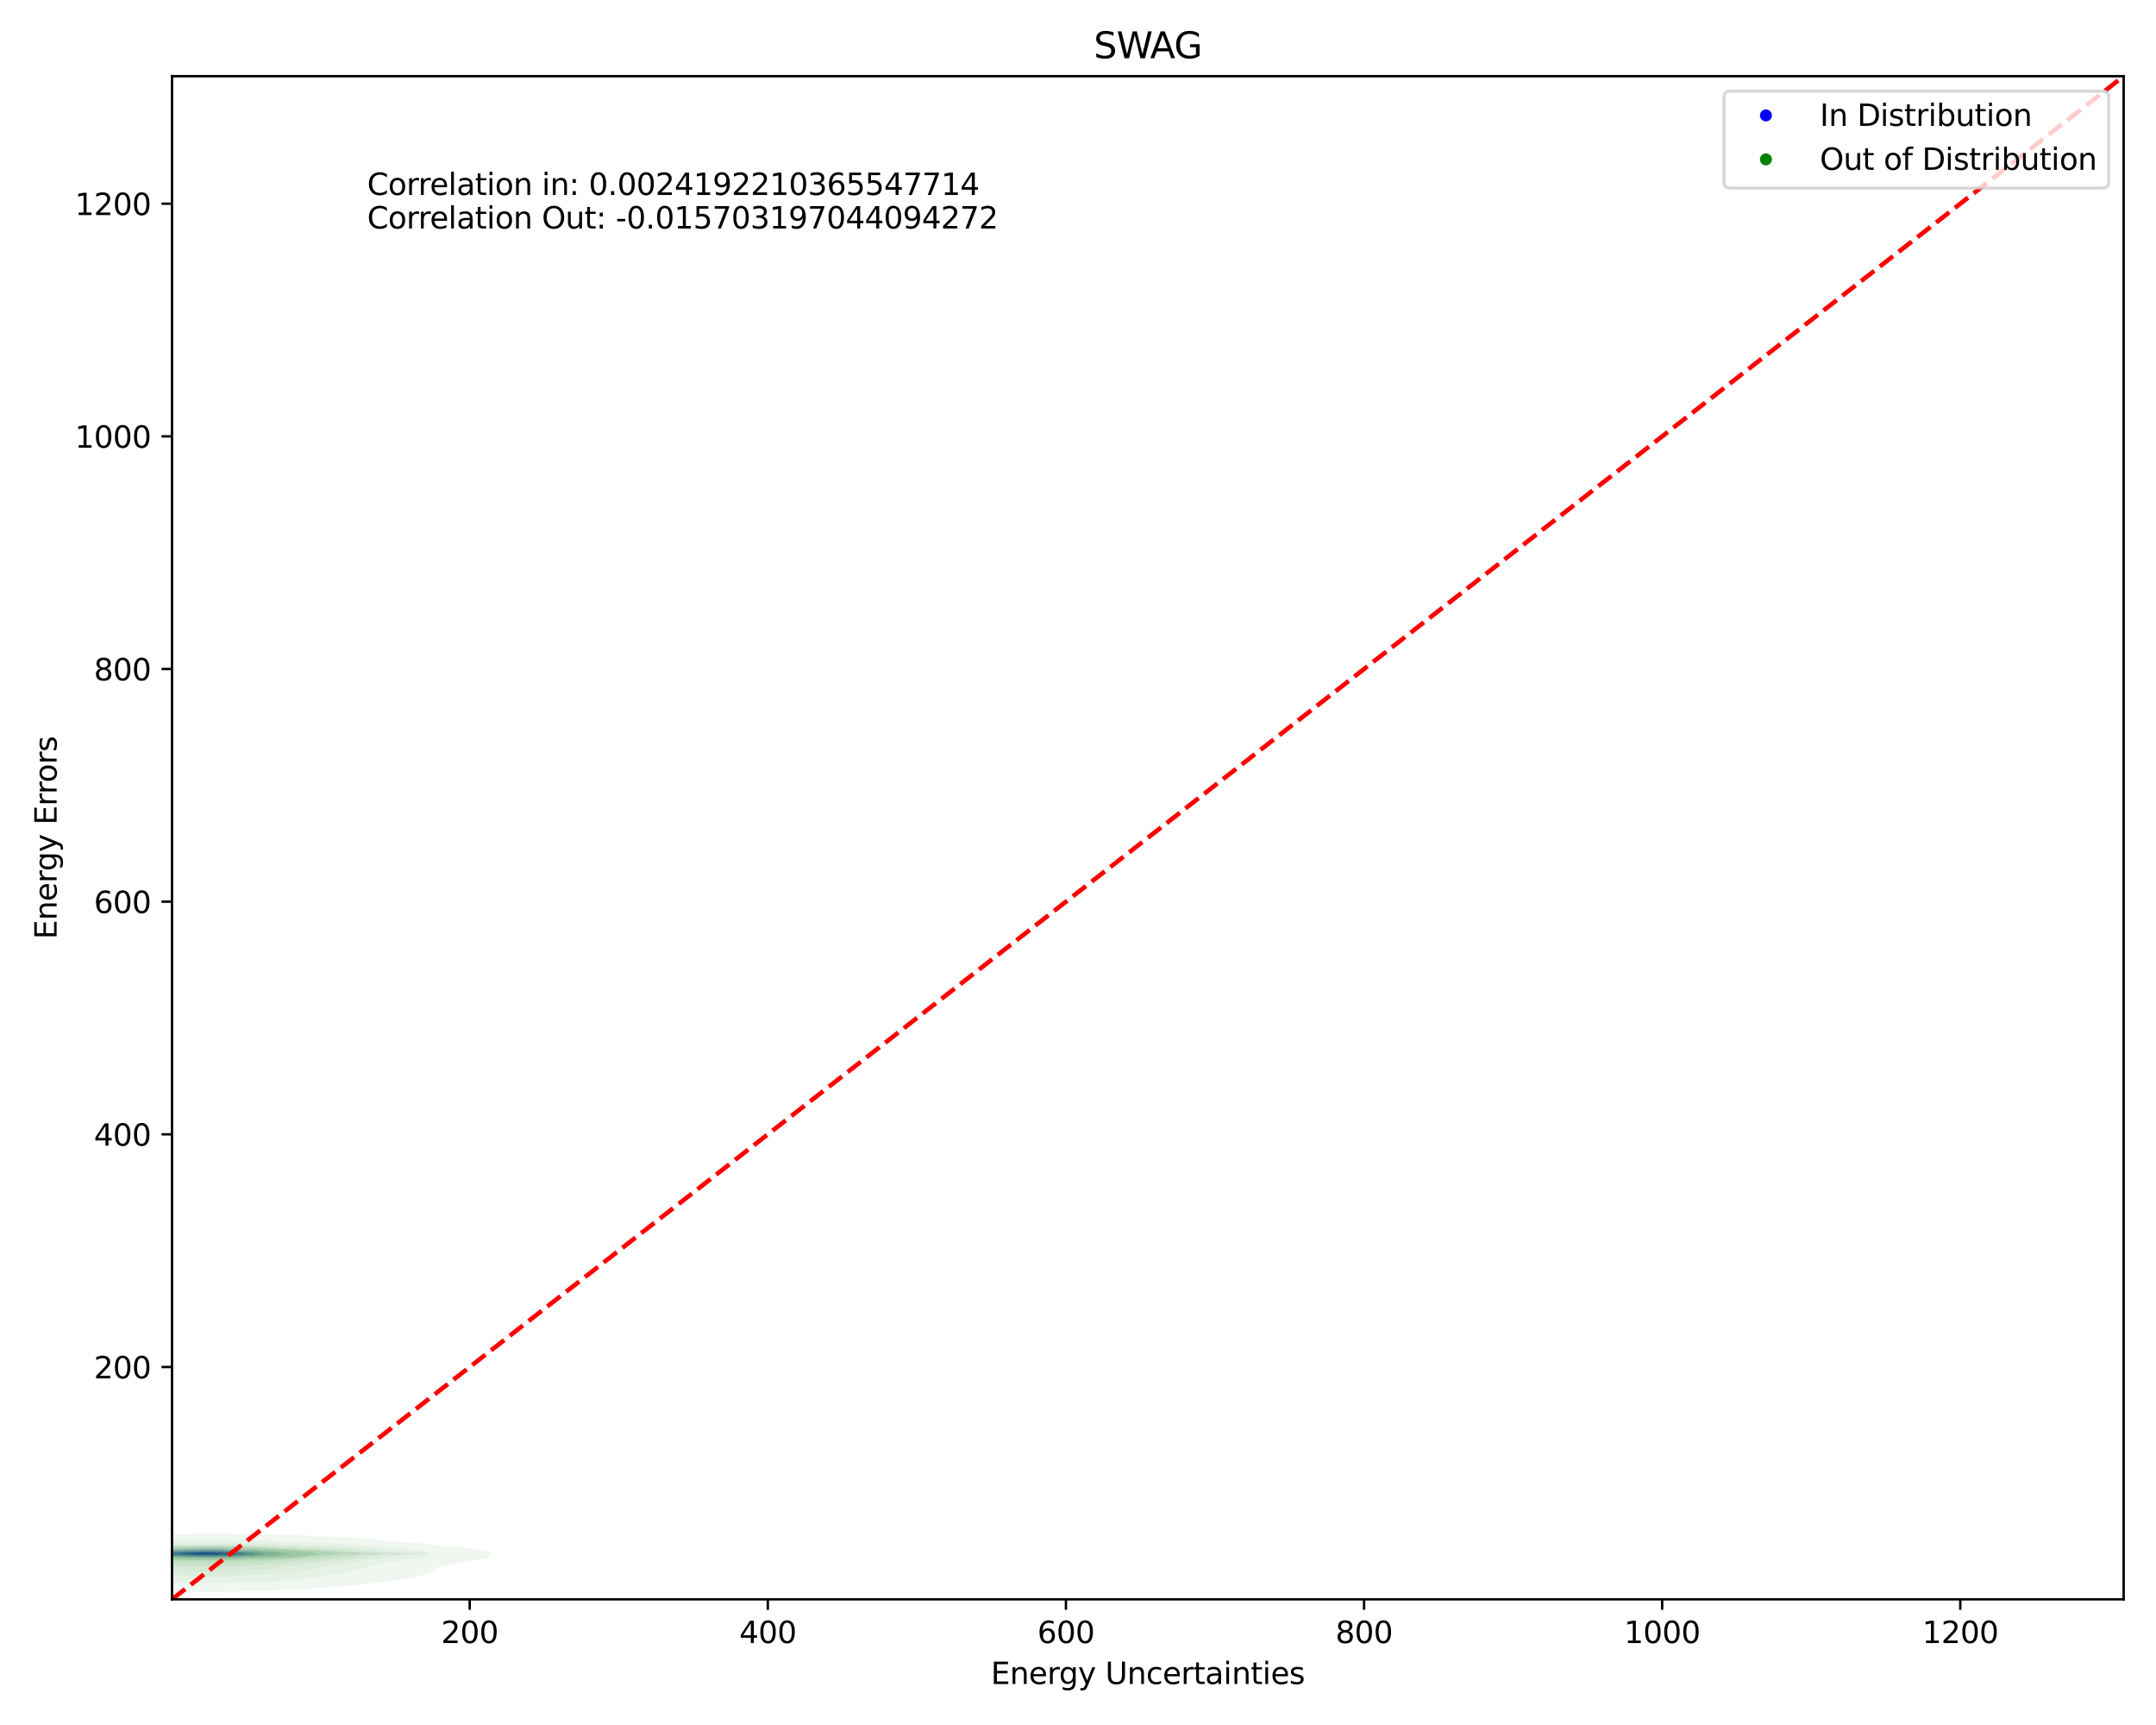 <?xml version="1.0" encoding="utf-8" standalone="no"?>
<!DOCTYPE svg PUBLIC "-//W3C//DTD SVG 1.1//EN"
  "http://www.w3.org/Graphics/SVG/1.1/DTD/svg11.dtd">
<svg xmlns:xlink="http://www.w3.org/1999/xlink" width="720pt" height="576pt" viewBox="0 0 720 576" xmlns="http://www.w3.org/2000/svg" version="1.1">
 <defs>
  <style type="text/css">*{stroke-linejoin: round; stroke-linecap: butt}</style>
 </defs>
 <g id="figure_1">
  <g id="patch_1">
   <path d="M 0 576 
L 720 576 
L 720 0 
L 0 0 
z
" style="fill: #ffffff"/>
  </g>
  <g id="axes_1">
   <g id="patch_2">
    <path d="M 57.44 534.04 
L 709.2 534.04 
L 709.2 25.44 
L 57.44 25.44 
z
" style="fill: #ffffff"/>
   </g>
   <g id="QuadContourSet_1">
    <path d="M 64.765 520.789 
L 67.727 520.816 
L 70.688 520.815 
L 73.649 520.785 
L 74.908 520.76 
L 76.61 520.729 
L 77.601 520.704 
L 79.571 520.657 
L 79.89 520.649 
L 82.014 520.593 
L 82.532 520.579 
L 84.028 520.537 
L 85.494 520.491 
L 85.819 520.481 
L 87.581 520.425 
L 88.455 520.395 
L 89.269 520.369 
L 90.973 520.313 
L 91.416 520.298 
L 92.878 520.257 
L 94.377 520.21 
L 94.725 520.201 
L 96.708 520.145 
L 97.338 520.123 
L 98.477 520.089 
L 99.86 520.033 
L 100.299 520.008 
L 100.908 519.978 
L 101.642 519.922 
L 102.044 519.866 
L 102.215 519.81 
L 102.258 519.754 
L 102.275 519.698 
L 102.36 519.642 
L 102.572 519.586 
L 102.927 519.53 
L 103.261 519.492 
L 103.506 519.474 
L 104.464 519.418 
L 105.494 519.362 
L 106.222 519.325 
L 106.797 519.307 
L 108.627 519.251 
L 109.183 519.233 
L 111.286 519.195 
L 112.144 519.177 
L 115.105 519.143 
L 116.453 519.139 
L 118.066 519.131 
L 119.838 519.139 
L 121.027 519.143 
L 123.989 519.163 
L 126.95 519.177 
L 129.911 519.175 
L 132.872 519.155 
L 134.158 519.139 
L 135.833 519.114 
L 137.521 519.083 
L 138.794 519.054 
L 139.826 519.027 
L 141.42 518.971 
L 141.756 518.953 
L 142.373 518.915 
L 142.807 518.859 
L 142.882 518.803 
L 142.726 518.747 
L 142.451 518.691 
L 142.119 518.636 
L 141.756 518.584 
L 141.715 518.58 
L 141.021 518.524 
L 139.765 518.468 
L 138.794 518.444 
L 135.833 518.413 
L 135.562 518.412 
L 132.872 518.403 
L 129.911 518.394 
L 126.95 518.377 
L 124.969 518.356 
L 123.989 518.347 
L 121.027 518.308 
L 120.554 518.3 
L 118.066 518.259 
L 117.396 518.244 
L 115.187 518.188 
L 115.105 518.186 
L 113.933 518.132 
L 113.064 518.076 
L 112.43 518.02 
L 112.144 517.991 
L 111.937 517.965 
L 111.405 517.909 
L 110.545 517.853 
L 109.183 517.801 
L 109.091 517.797 
L 107.199 517.741 
L 106.222 517.719 
L 104.982 517.685 
L 103.261 517.643 
L 102.856 517.629 
L 101.233 517.573 
L 100.299 517.542 
L 99.825 517.517 
L 98.701 517.461 
L 97.445 517.405 
L 97.338 517.401 
L 96.499 517.349 
L 95.447 517.294 
L 94.377 517.244 
L 94.287 517.238 
L 93.446 517.182 
L 92.533 517.126 
L 91.546 517.07 
L 91.416 517.062 
L 90.838 517.014 
L 90.126 516.958 
L 89.354 516.902 
L 88.523 516.846 
L 88.455 516.841 
L 87.925 516.79 
L 87.321 516.734 
L 86.672 516.678 
L 85.943 516.623 
L 85.494 516.591 
L 85.184 516.567 
L 84.364 516.511 
L 83.295 516.455 
L 82.532 516.422 
L 81.998 516.399 
L 80.452 516.343 
L 79.571 516.315 
L 78.556 516.287 
L 76.61 516.236 
L 76.355 516.231 
L 73.804 516.175 
L 73.649 516.171 
L 70.688 516.124 
L 67.727 516.119 
L 64.765 516.17 
L 64.616 516.175 
L 62.629 516.231 
L 61.804 516.251 
L 60.723 516.287 
L 58.965 516.343 
L 58.843 516.347 
L 57.341 516.399 
L 55.941 516.455 
L 55.882 516.457 
L 54.617 516.511 
L 53.577 516.567 
L 52.921 516.612 
L 52.737 516.623 
L 51.919 516.678 
L 51.283 516.734 
L 50.761 516.79 
L 50.3 516.846 
L 49.96 516.889 
L 49.809 516.902 
L 49.142 516.958 
L 48.493 517.014 
L 47.883 517.07 
L 47.337 517.126 
L 46.999 517.165 
L 46.779 517.182 
L 46.124 517.238 
L 45.599 517.294 
L 45.179 517.349 
L 44.833 517.405 
L 44.536 517.461 
L 44.266 517.517 
L 44.037 517.567 
L 43.989 517.573 
L 43.528 517.629 
L 43.102 517.685 
L 42.725 517.741 
L 42.407 517.797 
L 42.15 517.853 
L 41.952 517.909 
L 41.801 517.965 
L 41.687 518.02 
L 41.594 518.076 
L 41.508 518.132 
L 41.421 518.188 
L 41.325 518.244 
L 41.222 518.3 
L 41.114 518.356 
L 41.076 518.375 
L 40.923 518.412 
L 40.704 518.468 
L 40.513 518.524 
L 40.358 518.58 
L 40.248 518.636 
L 40.183 518.691 
L 40.163 518.747 
L 40.184 518.803 
L 40.24 518.859 
L 40.324 518.915 
L 40.428 518.971 
L 40.55 519.027 
L 40.691 519.083 
L 40.854 519.139 
L 41.047 519.195 
L 41.076 519.202 
L 41.168 519.251 
L 41.295 519.307 
L 41.448 519.362 
L 41.635 519.418 
L 41.864 519.474 
L 42.149 519.53 
L 42.502 519.586 
L 42.934 519.642 
L 43.448 519.698 
L 44.037 519.754 
L 44.039 519.754 
L 44.375 519.81 
L 44.736 519.866 
L 45.123 519.922 
L 45.55 519.978 
L 46.05 520.033 
L 46.681 520.089 
L 46.999 520.113 
L 47.305 520.145 
L 47.981 520.201 
L 48.908 520.257 
L 49.96 520.305 
L 50.102 520.313 
L 51.23 520.369 
L 52.681 520.425 
L 52.921 520.434 
L 54.095 520.481 
L 55.678 520.537 
L 55.882 520.544 
L 57.248 520.593 
L 58.843 520.646 
L 58.947 520.649 
L 60.851 520.704 
L 61.804 520.731 
L 63.306 520.76 
z
M 66.873 520.257 
L 64.765 520.245 
L 61.804 520.201 
L 61.802 520.201 
L 59.583 520.145 
L 58.843 520.122 
L 57.97 520.089 
L 56.765 520.033 
L 55.882 519.982 
L 55.799 519.978 
L 54.881 519.922 
L 54.073 519.866 
L 53.346 519.81 
L 52.921 519.775 
L 52.615 519.754 
L 51.843 519.698 
L 51.183 519.642 
L 50.634 519.586 
L 50.185 519.53 
L 49.96 519.497 
L 49.75 519.474 
L 49.302 519.418 
L 48.936 519.362 
L 48.633 519.307 
L 48.38 519.251 
L 48.167 519.195 
L 47.989 519.139 
L 47.838 519.083 
L 47.709 519.027 
L 47.598 518.971 
L 47.504 518.915 
L 47.427 518.859 
L 47.374 518.803 
L 47.349 518.747 
L 47.359 518.691 
L 47.407 518.636 
L 47.496 518.58 
L 47.624 518.524 
L 47.787 518.468 
L 47.979 518.412 
L 48.191 518.356 
L 48.414 518.3 
L 48.637 518.244 
L 48.854 518.188 
L 49.066 518.132 
L 49.281 518.076 
L 49.515 518.02 
L 49.791 517.965 
L 49.96 517.936 
L 50.075 517.909 
L 50.362 517.853 
L 50.717 517.797 
L 51.145 517.741 
L 51.637 517.685 
L 52.185 517.629 
L 52.777 517.573 
L 52.921 517.56 
L 53.29 517.517 
L 53.808 517.461 
L 54.388 517.405 
L 55.068 517.349 
L 55.882 517.294 
L 55.887 517.294 
L 56.751 517.238 
L 57.789 517.182 
L 58.843 517.133 
L 59.007 517.126 
L 60.4 517.07 
L 61.804 517.017 
L 61.937 517.014 
L 63.956 516.958 
L 64.765 516.935 
L 67.403 516.902 
L 67.727 516.898 
L 69.066 516.902 
L 70.688 516.907 
L 73.548 516.958 
L 73.649 516.96 
L 75.458 517.014 
L 76.61 517.05 
L 77.099 517.07 
L 78.453 517.126 
L 79.571 517.177 
L 79.664 517.182 
L 80.804 517.238 
L 81.808 517.294 
L 82.532 517.339 
L 82.714 517.349 
L 83.625 517.405 
L 84.398 517.461 
L 85.056 517.517 
L 85.494 517.559 
L 85.677 517.573 
L 86.38 517.629 
L 87.058 517.685 
L 87.732 517.741 
L 88.397 517.797 
L 88.455 517.802 
L 89.283 517.853 
L 90.1 517.909 
L 90.787 517.965 
L 91.326 518.02 
L 91.416 518.033 
L 91.868 518.076 
L 92.271 518.132 
L 92.542 518.188 
L 92.735 518.244 
L 92.894 518.3 
L 93.05 518.356 
L 93.213 518.412 
L 93.383 518.468 
L 93.552 518.524 
L 93.711 518.58 
L 93.853 518.636 
L 93.972 518.691 
L 94.061 518.747 
L 94.115 518.803 
L 94.125 518.859 
L 94.086 518.915 
L 93.996 518.971 
L 93.85 519.027 
L 93.647 519.083 
L 93.382 519.139 
L 93.048 519.195 
L 92.639 519.251 
L 92.148 519.307 
L 91.572 519.362 
L 91.416 519.376 
L 91.074 519.418 
L 90.567 519.474 
L 89.994 519.53 
L 89.339 519.586 
L 88.579 519.642 
L 88.455 519.651 
L 87.906 519.698 
L 87.146 519.754 
L 86.239 519.81 
L 85.494 519.85 
L 85.231 519.866 
L 84.225 519.922 
L 83.004 519.978 
L 82.532 519.997 
L 81.666 520.033 
L 80.082 520.089 
L 79.571 520.105 
L 78.134 520.145 
L 76.61 520.182 
L 75.496 520.201 
L 73.649 520.231 
L 70.688 520.257 
L 70.688 520.257 
L 67.727 520.262 
z
" clip-path="url(#p0fc72ecffe)" style="fill: #e7e7f3"/>
    <path d="M 67.727 520.262 
L 70.688 520.257 
L 70.688 520.257 
L 73.649 520.231 
L 75.496 520.201 
L 76.61 520.182 
L 78.134 520.145 
L 79.571 520.105 
L 80.082 520.089 
L 81.666 520.033 
L 82.532 519.997 
L 83.004 519.978 
L 84.225 519.922 
L 85.231 519.866 
L 85.494 519.85 
L 86.239 519.81 
L 87.146 519.754 
L 87.906 519.698 
L 88.455 519.651 
L 88.579 519.642 
L 89.339 519.586 
L 89.994 519.53 
L 90.567 519.474 
L 91.074 519.418 
L 91.416 519.376 
L 91.572 519.362 
L 92.148 519.307 
L 92.639 519.251 
L 93.048 519.195 
L 93.382 519.139 
L 93.647 519.083 
L 93.85 519.027 
L 93.996 518.971 
L 94.086 518.915 
L 94.125 518.859 
L 94.115 518.803 
L 94.061 518.747 
L 93.972 518.691 
L 93.853 518.636 
L 93.711 518.58 
L 93.552 518.524 
L 93.383 518.468 
L 93.213 518.412 
L 93.05 518.356 
L 92.894 518.3 
L 92.735 518.244 
L 92.542 518.188 
L 92.271 518.132 
L 91.868 518.076 
L 91.416 518.033 
L 91.326 518.02 
L 90.787 517.965 
L 90.1 517.909 
L 89.283 517.853 
L 88.455 517.802 
L 88.397 517.797 
L 87.732 517.741 
L 87.058 517.685 
L 86.38 517.629 
L 85.677 517.573 
L 85.494 517.559 
L 85.056 517.517 
L 84.398 517.461 
L 83.625 517.405 
L 82.714 517.349 
L 82.532 517.339 
L 81.808 517.294 
L 80.804 517.238 
L 79.664 517.182 
L 79.571 517.177 
L 78.453 517.126 
L 77.099 517.07 
L 76.61 517.05 
L 75.458 517.014 
L 73.649 516.96 
L 73.548 516.958 
L 70.688 516.907 
L 69.066 516.902 
L 67.727 516.898 
L 67.403 516.902 
L 64.765 516.935 
L 63.956 516.958 
L 61.937 517.014 
L 61.804 517.017 
L 60.4 517.07 
L 59.007 517.126 
L 58.843 517.133 
L 57.789 517.182 
L 56.751 517.238 
L 55.887 517.294 
L 55.882 517.294 
L 55.068 517.349 
L 54.388 517.405 
L 53.808 517.461 
L 53.29 517.517 
L 52.921 517.56 
L 52.777 517.573 
L 52.185 517.629 
L 51.637 517.685 
L 51.145 517.741 
L 50.717 517.797 
L 50.362 517.853 
L 50.075 517.909 
L 49.96 517.936 
L 49.791 517.965 
L 49.515 518.02 
L 49.281 518.076 
L 49.066 518.132 
L 48.854 518.188 
L 48.637 518.244 
L 48.414 518.3 
L 48.191 518.356 
L 47.979 518.412 
L 47.787 518.468 
L 47.624 518.524 
L 47.496 518.58 
L 47.407 518.636 
L 47.359 518.691 
L 47.349 518.747 
L 47.374 518.803 
L 47.427 518.859 
L 47.504 518.915 
L 47.598 518.971 
L 47.709 519.027 
L 47.838 519.083 
L 47.989 519.139 
L 48.167 519.195 
L 48.38 519.251 
L 48.633 519.307 
L 48.936 519.362 
L 49.302 519.418 
L 49.75 519.474 
L 49.96 519.497 
L 50.185 519.53 
L 50.634 519.586 
L 51.183 519.642 
L 51.843 519.698 
L 52.615 519.754 
L 52.921 519.775 
L 53.346 519.81 
L 54.073 519.866 
L 54.881 519.922 
L 55.799 519.978 
L 55.882 519.982 
L 56.765 520.033 
L 57.97 520.089 
L 58.843 520.122 
L 59.583 520.145 
L 61.802 520.201 
L 61.804 520.201 
L 64.765 520.245 
L 66.873 520.257 
z
M 64.001 519.978 
L 61.804 519.925 
L 61.707 519.922 
L 60.167 519.866 
L 58.843 519.811 
L 58.813 519.81 
L 57.64 519.754 
L 56.623 519.698 
L 55.882 519.651 
L 55.742 519.642 
L 54.91 519.586 
L 54.234 519.53 
L 53.687 519.474 
L 53.244 519.418 
L 52.921 519.369 
L 52.868 519.362 
L 52.465 519.307 
L 52.127 519.251 
L 51.844 519.195 
L 51.606 519.139 
L 51.405 519.083 
L 51.235 519.027 
L 51.089 518.971 
L 50.964 518.915 
L 50.862 518.859 
L 50.79 518.803 
L 50.754 518.747 
L 50.764 518.691 
L 50.823 518.636 
L 50.936 518.58 
L 51.101 518.524 
L 51.315 518.468 
L 51.569 518.412 
L 51.852 518.356 
L 52.153 518.3 
L 52.459 518.244 
L 52.764 518.188 
L 52.921 518.159 
L 53.032 518.132 
L 53.269 518.076 
L 53.531 518.02 
L 53.838 517.965 
L 54.213 517.909 
L 54.674 517.853 
L 55.232 517.797 
L 55.882 517.741 
L 55.889 517.741 
L 56.545 517.685 
L 57.264 517.629 
L 58.034 517.573 
L 58.843 517.518 
L 58.859 517.517 
L 59.792 517.461 
L 60.848 517.405 
L 61.804 517.361 
L 62.175 517.349 
L 64.114 517.294 
L 64.765 517.277 
L 67.727 517.244 
L 70.688 517.255 
L 72.717 517.294 
L 73.649 517.313 
L 74.751 517.349 
L 76.215 517.405 
L 76.61 517.422 
L 77.383 517.461 
L 78.363 517.517 
L 79.236 517.573 
L 79.571 517.595 
L 80.076 517.629 
L 80.902 517.685 
L 81.703 517.741 
L 82.478 517.797 
L 82.532 517.801 
L 83.352 517.853 
L 84.154 517.909 
L 84.845 517.965 
L 85.413 518.02 
L 85.494 518.03 
L 85.974 518.076 
L 86.422 518.132 
L 86.766 518.188 
L 87.043 518.244 
L 87.285 518.3 
L 87.508 518.356 
L 87.718 518.412 
L 87.912 518.468 
L 88.086 518.524 
L 88.235 518.58 
L 88.358 518.636 
L 88.455 518.691 
L 88.455 518.691 
L 88.556 518.747 
L 88.617 518.803 
L 88.633 518.859 
L 88.599 518.915 
L 88.51 518.971 
L 88.455 518.991 
L 88.385 519.027 
L 88.226 519.083 
L 88.011 519.139 
L 87.732 519.195 
L 87.385 519.251 
L 86.963 519.307 
L 86.462 519.362 
L 85.871 519.418 
L 85.494 519.45 
L 85.248 519.474 
L 84.611 519.53 
L 83.844 519.586 
L 82.911 519.642 
L 82.532 519.662 
L 81.894 519.698 
L 80.734 519.754 
L 79.571 519.802 
L 79.36 519.81 
L 77.807 519.866 
L 76.61 519.904 
L 75.917 519.922 
L 73.649 519.975 
L 73.461 519.978 
L 70.688 520.015 
L 67.727 520.022 
L 64.765 519.994 
z
" clip-path="url(#p0fc72ecffe)" style="fill: #d0d0f4"/>
    <path d="M 64.765 519.994 
L 67.727 520.022 
L 70.688 520.015 
L 73.461 519.978 
L 73.649 519.975 
L 75.917 519.922 
L 76.61 519.904 
L 77.807 519.866 
L 79.36 519.81 
L 79.571 519.802 
L 80.734 519.754 
L 81.894 519.698 
L 82.532 519.662 
L 82.911 519.642 
L 83.844 519.586 
L 84.611 519.53 
L 85.248 519.474 
L 85.494 519.45 
L 85.871 519.418 
L 86.462 519.362 
L 86.963 519.307 
L 87.385 519.251 
L 87.732 519.195 
L 88.011 519.139 
L 88.226 519.083 
L 88.385 519.027 
L 88.455 518.991 
L 88.51 518.971 
L 88.599 518.915 
L 88.633 518.859 
L 88.617 518.803 
L 88.556 518.747 
L 88.455 518.691 
L 88.455 518.691 
L 88.358 518.636 
L 88.235 518.58 
L 88.086 518.524 
L 87.912 518.468 
L 87.718 518.412 
L 87.508 518.356 
L 87.285 518.3 
L 87.043 518.244 
L 86.766 518.188 
L 86.422 518.132 
L 85.974 518.076 
L 85.494 518.03 
L 85.413 518.02 
L 84.845 517.965 
L 84.154 517.909 
L 83.352 517.853 
L 82.532 517.801 
L 82.478 517.797 
L 81.703 517.741 
L 80.902 517.685 
L 80.076 517.629 
L 79.571 517.595 
L 79.236 517.573 
L 78.363 517.517 
L 77.383 517.461 
L 76.61 517.422 
L 76.215 517.405 
L 74.751 517.349 
L 73.649 517.313 
L 72.717 517.294 
L 70.688 517.255 
L 67.727 517.244 
L 64.765 517.277 
L 64.114 517.294 
L 62.175 517.349 
L 61.804 517.361 
L 60.848 517.405 
L 59.792 517.461 
L 58.859 517.517 
L 58.843 517.518 
L 58.034 517.573 
L 57.264 517.629 
L 56.545 517.685 
L 55.889 517.741 
L 55.882 517.741 
L 55.232 517.797 
L 54.674 517.853 
L 54.213 517.909 
L 53.838 517.965 
L 53.531 518.02 
L 53.269 518.076 
L 53.032 518.132 
L 52.921 518.159 
L 52.764 518.188 
L 52.459 518.244 
L 52.153 518.3 
L 51.852 518.356 
L 51.569 518.412 
L 51.315 518.468 
L 51.101 518.524 
L 50.936 518.58 
L 50.823 518.636 
L 50.764 518.691 
L 50.754 518.747 
L 50.79 518.803 
L 50.862 518.859 
L 50.964 518.915 
L 51.089 518.971 
L 51.235 519.027 
L 51.405 519.083 
L 51.606 519.139 
L 51.844 519.195 
L 52.127 519.251 
L 52.465 519.307 
L 52.868 519.362 
L 52.921 519.369 
L 53.244 519.418 
L 53.687 519.474 
L 54.234 519.53 
L 54.91 519.586 
L 55.742 519.642 
L 55.882 519.651 
L 56.623 519.698 
L 57.64 519.754 
L 58.813 519.81 
L 58.843 519.811 
L 60.167 519.866 
L 61.707 519.922 
L 61.804 519.925 
L 64.001 519.978 
z
M 64.475 519.81 
L 62.15 519.754 
L 61.804 519.745 
L 60.516 519.698 
L 59.205 519.642 
L 58.843 519.625 
L 58.135 519.586 
L 57.269 519.53 
L 56.57 519.474 
L 56.004 519.418 
L 55.882 519.404 
L 55.484 519.362 
L 55.037 519.307 
L 54.663 519.251 
L 54.348 519.195 
L 54.084 519.139 
L 53.861 519.083 
L 53.672 519.027 
L 53.51 518.971 
L 53.372 518.915 
L 53.259 518.859 
L 53.178 518.803 
L 53.138 518.747 
L 53.146 518.691 
L 53.21 518.636 
L 53.333 518.58 
L 53.514 518.524 
L 53.75 518.468 
L 54.031 518.412 
L 54.347 518.356 
L 54.684 518.3 
L 55.031 518.244 
L 55.381 518.188 
L 55.736 518.132 
L 55.882 518.11 
L 56.08 518.076 
L 56.441 518.02 
L 56.865 517.965 
L 57.378 517.909 
L 58 517.853 
L 58.743 517.797 
L 58.843 517.79 
L 59.641 517.741 
L 60.65 517.685 
L 61.742 517.629 
L 61.804 517.626 
L 63.265 517.573 
L 64.765 517.522 
L 65.08 517.517 
L 67.727 517.479 
L 70.688 517.496 
L 71.534 517.517 
L 73.649 517.573 
L 73.649 517.573 
L 74.97 517.629 
L 76.217 517.685 
L 76.61 517.702 
L 77.339 517.741 
L 78.376 517.797 
L 79.348 517.853 
L 79.571 517.866 
L 80.278 517.909 
L 81.101 517.965 
L 81.789 518.02 
L 82.347 518.076 
L 82.532 518.099 
L 82.84 518.132 
L 83.265 518.188 
L 83.619 518.244 
L 83.93 518.3 
L 84.214 518.356 
L 84.474 518.412 
L 84.709 518.468 
L 84.912 518.524 
L 85.08 518.58 
L 85.215 518.636 
L 85.316 518.691 
L 85.387 518.747 
L 85.426 518.803 
L 85.43 518.859 
L 85.397 518.915 
L 85.321 518.971 
L 85.197 519.027 
L 85.02 519.083 
L 84.782 519.139 
L 84.479 519.195 
L 84.102 519.251 
L 83.645 519.307 
L 83.098 519.362 
L 82.532 519.411 
L 82.46 519.418 
L 81.8 519.474 
L 81 519.53 
L 80.017 519.586 
L 79.571 519.608 
L 78.84 519.642 
L 77.42 519.698 
L 76.61 519.726 
L 75.569 519.754 
L 73.649 519.801 
L 72.999 519.81 
L 70.688 519.842 
L 67.727 519.848 
L 64.765 519.817 
z
" clip-path="url(#p0fc72ecffe)" style="fill: #b8b8f6"/>
    <path d="M 64.765 519.817 
L 67.727 519.848 
L 70.688 519.842 
L 72.999 519.81 
L 73.649 519.801 
L 75.569 519.754 
L 76.61 519.726 
L 77.42 519.698 
L 78.84 519.642 
L 79.571 519.608 
L 80.017 519.586 
L 81 519.53 
L 81.8 519.474 
L 82.46 519.418 
L 82.532 519.411 
L 83.098 519.362 
L 83.645 519.307 
L 84.102 519.251 
L 84.479 519.195 
L 84.782 519.139 
L 85.02 519.083 
L 85.197 519.027 
L 85.321 518.971 
L 85.397 518.915 
L 85.43 518.859 
L 85.426 518.803 
L 85.387 518.747 
L 85.316 518.691 
L 85.215 518.636 
L 85.08 518.58 
L 84.912 518.524 
L 84.709 518.468 
L 84.474 518.412 
L 84.214 518.356 
L 83.93 518.3 
L 83.619 518.244 
L 83.265 518.188 
L 82.84 518.132 
L 82.532 518.099 
L 82.347 518.076 
L 81.789 518.02 
L 81.101 517.965 
L 80.278 517.909 
L 79.571 517.866 
L 79.348 517.853 
L 78.376 517.797 
L 77.339 517.741 
L 76.61 517.702 
L 76.217 517.685 
L 74.97 517.629 
L 73.649 517.573 
L 73.649 517.573 
L 71.534 517.517 
L 70.688 517.496 
L 67.727 517.479 
L 65.08 517.517 
L 64.765 517.522 
L 63.265 517.573 
L 61.804 517.626 
L 61.742 517.629 
L 60.65 517.685 
L 59.641 517.741 
L 58.843 517.79 
L 58.743 517.797 
L 58 517.853 
L 57.378 517.909 
L 56.865 517.965 
L 56.441 518.02 
L 56.08 518.076 
L 55.882 518.11 
L 55.736 518.132 
L 55.381 518.188 
L 55.031 518.244 
L 54.684 518.3 
L 54.347 518.356 
L 54.031 518.412 
L 53.75 518.468 
L 53.514 518.524 
L 53.333 518.58 
L 53.21 518.636 
L 53.146 518.691 
L 53.138 518.747 
L 53.178 518.803 
L 53.259 518.859 
L 53.372 518.915 
L 53.51 518.971 
L 53.672 519.027 
L 53.861 519.083 
L 54.084 519.139 
L 54.348 519.195 
L 54.663 519.251 
L 55.037 519.307 
L 55.484 519.362 
L 55.882 519.404 
L 56.004 519.418 
L 56.57 519.474 
L 57.269 519.53 
L 58.135 519.586 
L 58.843 519.625 
L 59.205 519.642 
L 60.516 519.698 
L 61.804 519.745 
L 62.15 519.754 
L 64.475 519.81 
z
M 67.443 519.698 
L 64.765 519.667 
L 63.774 519.642 
L 61.856 519.586 
L 61.804 519.584 
L 60.625 519.53 
L 59.641 519.474 
L 58.843 519.418 
L 58.843 519.418 
L 58.201 519.362 
L 57.668 519.307 
L 57.222 519.251 
L 56.847 519.195 
L 56.532 519.139 
L 56.267 519.083 
L 56.043 519.027 
L 55.882 518.98 
L 55.845 518.971 
L 55.656 518.915 
L 55.501 518.859 
L 55.389 518.803 
L 55.332 518.747 
L 55.342 518.691 
L 55.428 518.636 
L 55.594 518.58 
L 55.842 518.524 
L 55.882 518.517 
L 56.128 518.468 
L 56.464 518.412 
L 56.842 518.356 
L 57.247 518.3 
L 57.667 518.244 
L 58.095 518.188 
L 58.538 518.132 
L 58.843 518.096 
L 59.015 518.076 
L 59.563 518.02 
L 60.208 517.965 
L 60.987 517.909 
L 61.804 517.859 
L 61.961 517.853 
L 63.437 517.797 
L 64.765 517.752 
L 65.585 517.741 
L 67.727 517.712 
L 70.688 517.731 
L 71.09 517.741 
L 73.335 517.797 
L 73.649 517.805 
L 74.865 517.853 
L 76.169 517.909 
L 76.61 517.929 
L 77.249 517.965 
L 78.13 518.02 
L 78.86 518.076 
L 79.458 518.132 
L 79.571 518.145 
L 79.973 518.188 
L 80.416 518.244 
L 80.809 518.3 
L 81.165 518.356 
L 81.489 518.412 
L 81.775 518.468 
L 82.018 518.524 
L 82.215 518.58 
L 82.367 518.636 
L 82.477 518.691 
L 82.532 518.736 
L 82.55 518.747 
L 82.588 518.803 
L 82.577 518.859 
L 82.532 518.899 
L 82.517 518.915 
L 82.417 518.971 
L 82.266 519.027 
L 82.056 519.083 
L 81.78 519.139 
L 81.433 519.195 
L 81.005 519.251 
L 80.488 519.307 
L 79.866 519.362 
L 79.571 519.385 
L 79.14 519.418 
L 78.275 519.474 
L 77.211 519.53 
L 76.61 519.557 
L 75.792 519.586 
L 73.924 519.642 
L 73.649 519.649 
L 70.688 519.695 
L 69.2 519.698 
L 67.727 519.701 
z
" clip-path="url(#p0fc72ecffe)" style="fill: #9d9df7"/>
    <path d="M 67.727 519.701 
L 69.2 519.698 
L 70.688 519.695 
L 73.649 519.649 
L 73.924 519.642 
L 75.792 519.586 
L 76.61 519.557 
L 77.211 519.53 
L 78.275 519.474 
L 79.14 519.418 
L 79.571 519.385 
L 79.866 519.362 
L 80.488 519.307 
L 81.005 519.251 
L 81.433 519.195 
L 81.78 519.139 
L 82.056 519.083 
L 82.266 519.027 
L 82.417 518.971 
L 82.517 518.915 
L 82.532 518.899 
L 82.577 518.859 
L 82.588 518.803 
L 82.55 518.747 
L 82.532 518.736 
L 82.477 518.691 
L 82.367 518.636 
L 82.215 518.58 
L 82.018 518.524 
L 81.775 518.468 
L 81.489 518.412 
L 81.165 518.356 
L 80.809 518.3 
L 80.416 518.244 
L 79.973 518.188 
L 79.571 518.145 
L 79.458 518.132 
L 78.86 518.076 
L 78.13 518.02 
L 77.249 517.965 
L 76.61 517.929 
L 76.169 517.909 
L 74.865 517.853 
L 73.649 517.805 
L 73.335 517.797 
L 71.09 517.741 
L 70.688 517.731 
L 67.727 517.712 
L 65.585 517.741 
L 64.765 517.752 
L 63.437 517.797 
L 61.961 517.853 
L 61.804 517.859 
L 60.987 517.909 
L 60.208 517.965 
L 59.563 518.02 
L 59.015 518.076 
L 58.843 518.096 
L 58.538 518.132 
L 58.095 518.188 
L 57.667 518.244 
L 57.247 518.3 
L 56.842 518.356 
L 56.464 518.412 
L 56.128 518.468 
L 55.882 518.517 
L 55.842 518.524 
L 55.594 518.58 
L 55.428 518.636 
L 55.342 518.691 
L 55.332 518.747 
L 55.389 518.803 
L 55.501 518.859 
L 55.656 518.915 
L 55.845 518.971 
L 55.882 518.98 
L 56.043 519.027 
L 56.267 519.083 
L 56.532 519.139 
L 56.847 519.195 
L 57.222 519.251 
L 57.668 519.307 
L 58.201 519.362 
L 58.843 519.418 
L 58.843 519.418 
L 59.641 519.474 
L 60.625 519.53 
L 61.804 519.584 
L 61.856 519.586 
L 63.774 519.642 
L 64.765 519.667 
L 67.443 519.698 
z
M 64.726 519.53 
L 63.113 519.474 
L 61.804 519.418 
L 61.804 519.418 
L 60.967 519.362 
L 60.273 519.307 
L 59.692 519.251 
L 59.203 519.195 
L 58.843 519.146 
L 58.793 519.139 
L 58.456 519.083 
L 58.17 519.027 
L 57.927 518.971 
L 57.719 518.915 
L 57.55 518.859 
L 57.427 518.803 
L 57.363 518.747 
L 57.373 518.691 
L 57.466 518.636 
L 57.649 518.58 
L 57.921 518.524 
L 58.276 518.468 
L 58.704 518.412 
L 58.843 518.395 
L 59.197 518.356 
L 59.729 518.3 
L 60.283 518.244 
L 60.854 518.188 
L 61.452 518.132 
L 61.804 518.101 
L 62.192 518.076 
L 63.159 518.02 
L 64.314 517.965 
L 64.765 517.946 
L 66.839 517.909 
L 67.727 517.894 
L 70.079 517.909 
L 70.688 517.912 
L 72.661 517.965 
L 73.649 517.993 
L 74.23 518.02 
L 75.277 518.076 
L 76.158 518.132 
L 76.61 518.166 
L 76.869 518.188 
L 77.439 518.244 
L 77.948 518.3 
L 78.41 518.356 
L 78.825 518.412 
L 79.187 518.468 
L 79.491 518.524 
L 79.571 518.542 
L 79.746 518.58 
L 79.942 518.636 
L 80.076 518.691 
L 80.153 518.747 
L 80.175 518.803 
L 80.143 518.859 
L 80.056 518.915 
L 79.91 518.971 
L 79.702 519.027 
L 79.571 519.054 
L 79.432 519.083 
L 79.095 519.139 
L 78.673 519.195 
L 78.158 519.251 
L 77.534 519.307 
L 76.783 519.362 
L 76.61 519.374 
L 75.775 519.418 
L 74.511 519.474 
L 73.649 519.506 
L 72.55 519.53 
L 70.688 519.566 
L 67.727 519.574 
L 64.765 519.531 
z
" clip-path="url(#p0fc72ecffe)" style="fill: #7f7ff9"/>
    <path d="M 64.765 519.531 
L 67.727 519.574 
L 70.688 519.566 
L 72.55 519.53 
L 73.649 519.506 
L 74.511 519.474 
L 75.775 519.418 
L 76.61 519.374 
L 76.783 519.362 
L 77.534 519.307 
L 78.158 519.251 
L 78.673 519.195 
L 79.095 519.139 
L 79.432 519.083 
L 79.571 519.054 
L 79.702 519.027 
L 79.91 518.971 
L 80.056 518.915 
L 80.143 518.859 
L 80.175 518.803 
L 80.153 518.747 
L 80.076 518.691 
L 79.942 518.636 
L 79.746 518.58 
L 79.571 518.542 
L 79.491 518.524 
L 79.187 518.468 
L 78.825 518.412 
L 78.41 518.356 
L 77.948 518.3 
L 77.439 518.244 
L 76.869 518.188 
L 76.61 518.166 
L 76.158 518.132 
L 75.277 518.076 
L 74.23 518.02 
L 73.649 517.993 
L 72.661 517.965 
L 70.688 517.912 
L 70.079 517.909 
L 67.727 517.894 
L 66.839 517.909 
L 64.765 517.946 
L 64.314 517.965 
L 63.159 518.02 
L 62.192 518.076 
L 61.804 518.101 
L 61.452 518.132 
L 60.854 518.188 
L 60.283 518.244 
L 59.729 518.3 
L 59.197 518.356 
L 58.843 518.395 
L 58.704 518.412 
L 58.276 518.468 
L 57.921 518.524 
L 57.649 518.58 
L 57.466 518.636 
L 57.373 518.691 
L 57.363 518.747 
L 57.427 518.803 
L 57.55 518.859 
L 57.719 518.915 
L 57.927 518.971 
L 58.17 519.027 
L 58.456 519.083 
L 58.793 519.139 
L 58.843 519.146 
L 59.203 519.195 
L 59.692 519.251 
L 60.273 519.307 
L 60.967 519.362 
L 61.804 519.418 
L 61.804 519.418 
L 63.113 519.474 
L 64.726 519.53 
z
M 65.247 519.418 
L 64.765 519.408 
L 63.738 519.362 
L 62.686 519.307 
L 61.804 519.251 
L 61.804 519.251 
L 61.228 519.195 
L 60.745 519.139 
L 60.339 519.083 
L 59.996 519.027 
L 59.703 518.971 
L 59.454 518.915 
L 59.249 518.859 
L 59.101 518.803 
L 59.024 518.747 
L 59.035 518.691 
L 59.148 518.636 
L 59.37 518.58 
L 59.699 518.524 
L 60.13 518.468 
L 60.647 518.412 
L 61.23 518.356 
L 61.804 518.305 
L 61.873 518.3 
L 62.721 518.244 
L 63.6 518.188 
L 64.532 518.132 
L 64.765 518.119 
L 66.414 518.076 
L 67.727 518.046 
L 70.688 518.063 
L 71.107 518.076 
L 72.724 518.132 
L 73.649 518.168 
L 73.958 518.188 
L 74.755 518.244 
L 75.47 518.3 
L 76.116 518.356 
L 76.61 518.404 
L 76.683 518.412 
L 77.133 518.468 
L 77.508 518.524 
L 77.804 518.58 
L 78.02 518.636 
L 78.163 518.691 
L 78.236 518.747 
L 78.244 518.803 
L 78.19 518.859 
L 78.074 518.915 
L 77.896 518.971 
L 77.65 519.027 
L 77.329 519.083 
L 76.924 519.139 
L 76.61 519.174 
L 76.399 519.195 
L 75.709 519.251 
L 74.874 519.307 
L 73.866 519.362 
L 73.649 519.373 
L 72.08 519.418 
L 70.688 519.453 
L 67.727 519.464 
z
" clip-path="url(#p0fc72ecffe)" style="fill: #6464fa"/>
    <path d="M 67.727 519.464 
L 70.688 519.453 
L 72.08 519.418 
L 73.649 519.373 
L 73.866 519.362 
L 74.874 519.307 
L 75.709 519.251 
L 76.399 519.195 
L 76.61 519.174 
L 76.924 519.139 
L 77.329 519.083 
L 77.65 519.027 
L 77.896 518.971 
L 78.074 518.915 
L 78.19 518.859 
L 78.244 518.803 
L 78.236 518.747 
L 78.163 518.691 
L 78.02 518.636 
L 77.804 518.58 
L 77.508 518.524 
L 77.133 518.468 
L 76.683 518.412 
L 76.61 518.404 
L 76.116 518.356 
L 75.47 518.3 
L 74.755 518.244 
L 73.958 518.188 
L 73.649 518.168 
L 72.724 518.132 
L 71.107 518.076 
L 70.688 518.063 
L 67.727 518.046 
L 66.414 518.076 
L 64.765 518.119 
L 64.532 518.132 
L 63.6 518.188 
L 62.721 518.244 
L 61.873 518.3 
L 61.804 518.305 
L 61.23 518.356 
L 60.647 518.412 
L 60.13 518.468 
L 59.699 518.524 
L 59.37 518.58 
L 59.148 518.636 
L 59.035 518.691 
L 59.024 518.747 
L 59.101 518.803 
L 59.249 518.859 
L 59.454 518.915 
L 59.703 518.971 
L 59.996 519.027 
L 60.339 519.083 
L 60.745 519.139 
L 61.228 519.195 
L 61.804 519.251 
L 61.804 519.251 
L 62.686 519.307 
L 63.738 519.362 
L 64.765 519.408 
L 65.247 519.418 
z
M 67.05 519.307 
L 64.966 519.251 
L 64.765 519.244 
L 64.001 519.195 
L 63.276 519.139 
L 62.667 519.083 
L 62.151 519.027 
L 61.804 518.983 
L 61.732 518.971 
L 61.444 518.915 
L 61.21 518.859 
L 61.04 518.803 
L 60.953 518.747 
L 60.967 518.691 
L 61.098 518.636 
L 61.354 518.58 
L 61.736 518.524 
L 61.804 518.516 
L 62.372 518.468 
L 63.157 518.412 
L 64.035 518.356 
L 64.765 518.312 
L 65.205 518.3 
L 67.225 518.244 
L 67.727 518.23 
L 69.727 518.244 
L 70.688 518.251 
L 71.886 518.3 
L 73.117 518.356 
L 73.649 518.383 
L 74.014 518.412 
L 74.633 518.468 
L 75.143 518.524 
L 75.538 518.58 
L 75.82 518.636 
L 75.997 518.691 
L 76.076 518.747 
L 76.065 518.803 
L 75.97 518.859 
L 75.793 518.915 
L 75.535 518.971 
L 75.191 519.027 
L 74.753 519.083 
L 74.207 519.139 
L 73.649 519.186 
L 73.476 519.195 
L 72.216 519.251 
L 70.688 519.307 
L 70.688 519.307 
L 67.727 519.322 
z
" clip-path="url(#p0fc72ecffe)" style="fill: #4a4afb"/>
    <path d="M 67.727 519.322 
L 70.688 519.307 
L 70.688 519.307 
L 72.216 519.251 
L 73.476 519.195 
L 73.649 519.186 
L 74.207 519.139 
L 74.753 519.083 
L 75.191 519.027 
L 75.535 518.971 
L 75.793 518.915 
L 75.97 518.859 
L 76.065 518.803 
L 76.076 518.747 
L 75.997 518.691 
L 75.82 518.636 
L 75.538 518.58 
L 75.143 518.524 
L 74.633 518.468 
L 74.014 518.412 
L 73.649 518.383 
L 73.117 518.356 
L 71.886 518.3 
L 70.688 518.251 
L 69.727 518.244 
L 67.727 518.23 
L 67.225 518.244 
L 65.205 518.3 
L 64.765 518.312 
L 64.035 518.356 
L 63.157 518.412 
L 62.372 518.468 
L 61.804 518.516 
L 61.736 518.524 
L 61.354 518.58 
L 61.098 518.636 
L 60.967 518.691 
L 60.953 518.747 
L 61.04 518.803 
L 61.21 518.859 
L 61.444 518.915 
L 61.732 518.971 
L 61.804 518.983 
L 62.151 519.027 
L 62.667 519.083 
L 63.276 519.139 
L 64.001 519.195 
L 64.765 519.244 
L 64.966 519.251 
L 67.05 519.307 
z
M 67.71 519.139 
L 66.296 519.083 
L 65.091 519.027 
L 64.765 519.01 
L 64.427 518.971 
L 64.009 518.915 
L 63.669 518.859 
L 63.424 518.803 
L 63.3 518.747 
L 63.325 518.691 
L 63.524 518.636 
L 63.909 518.58 
L 64.478 518.524 
L 64.765 518.502 
L 65.755 518.468 
L 67.639 518.412 
L 67.727 518.409 
L 67.98 518.412 
L 70.688 518.441 
L 71.215 518.468 
L 72.133 518.524 
L 72.829 518.58 
L 73.313 518.636 
L 73.599 518.691 
L 73.649 518.718 
L 73.688 518.747 
L 73.649 518.803 
L 73.649 518.803 
L 73.439 518.859 
L 73.085 518.915 
L 72.589 518.971 
L 71.947 519.027 
L 71.143 519.083 
L 70.688 519.109 
L 67.79 519.139 
L 67.727 519.139 
z
" clip-path="url(#p0fc72ecffe)" style="fill: #2d2dfd"/>
    <path d="M 67.727 519.139 
L 67.79 519.139 
L 70.688 519.109 
L 71.143 519.083 
L 71.947 519.027 
L 72.589 518.971 
L 73.085 518.915 
L 73.439 518.859 
L 73.649 518.803 
L 73.649 518.803 
L 73.688 518.747 
L 73.649 518.718 
L 73.599 518.691 
L 73.313 518.636 
L 72.829 518.58 
L 72.133 518.524 
L 71.215 518.468 
L 70.688 518.441 
L 67.98 518.412 
L 67.727 518.409 
L 67.639 518.412 
L 65.755 518.468 
L 64.765 518.502 
L 64.478 518.524 
L 63.909 518.58 
L 63.524 518.636 
L 63.325 518.691 
L 63.3 518.747 
L 63.424 518.803 
L 63.669 518.859 
L 64.009 518.915 
L 64.427 518.971 
L 64.765 519.01 
L 65.091 519.027 
L 66.296 519.083 
L 67.71 519.139 
z
" clip-path="url(#p0fc72ecffe)" style="fill: #0f0ffe"/>
   </g>
   <g id="QuadContourSet_2">
    <path d="M 72.461 531.634 
L 74.963 531.545 
L 80.131 531.376 
L 85.574 531.206 
L 90.975 531.046 
L 91.142 531.037 
L 94.702 530.868 
L 98.144 530.698 
L 101.397 530.529 
L 104.403 530.36 
L 107.128 530.19 
L 109.49 530.026 
L 109.575 530.021 
L 112.21 529.851 
L 114.534 529.682 
L 116.596 529.513 
L 118.444 529.343 
L 120.12 529.174 
L 121.659 529.005 
L 123.083 528.835 
L 124.406 528.666 
L 125.636 528.496 
L 126.774 528.327 
L 127.818 528.158 
L 128.005 528.126 
L 129.506 527.988 
L 131.18 527.819 
L 132.667 527.65 
L 133.979 527.48 
L 135.133 527.311 
L 136.15 527.141 
L 137.052 526.972 
L 137.862 526.803 
L 138.603 526.633 
L 139.292 526.464 
L 139.946 526.295 
L 140.575 526.125 
L 141.181 525.956 
L 141.765 525.786 
L 142.323 525.617 
L 142.849 525.448 
L 143.337 525.278 
L 143.783 525.109 
L 144.186 524.94 
L 144.544 524.77 
L 144.861 524.601 
L 145.141 524.431 
L 145.391 524.262 
L 145.618 524.093 
L 145.832 523.923 
L 146.04 523.754 
L 146.251 523.585 
L 146.471 523.415 
L 146.519 523.381 
L 147.034 523.246 
L 147.731 523.076 
L 148.474 522.907 
L 149.26 522.738 
L 150.081 522.568 
L 150.934 522.399 
L 151.817 522.23 
L 152.731 522.06 
L 153.677 521.891 
L 154.655 521.721 
L 155.66 521.552 
L 156.682 521.383 
L 157.701 521.213 
L 158.694 521.044 
L 159.637 520.875 
L 160.509 520.705 
L 161.294 520.536 
L 161.984 520.367 
L 162.575 520.197 
L 163.069 520.028 
L 163.47 519.858 
L 163.783 519.689 
L 164.014 519.52 
L 164.166 519.35 
L 164.243 519.181 
L 164.245 519.012 
L 164.172 518.842 
L 164.025 518.673 
L 163.8 518.503 
L 163.494 518.334 
L 163.105 518.165 
L 162.626 517.995 
L 162.051 517.826 
L 161.371 517.657 
L 160.575 517.487 
L 159.646 517.318 
L 158.566 517.148 
L 157.309 516.979 
L 155.845 516.81 
L 154.136 516.64 
L 152.139 516.471 
L 149.811 516.302 
L 147.108 516.132 
L 146.519 516.097 
L 145.618 515.963 
L 144.361 515.793 
L 142.962 515.624 
L 141.428 515.455 
L 139.769 515.285 
L 137.996 515.116 
L 136.111 514.947 
L 134.102 514.777 
L 131.94 514.608 
L 129.574 514.438 
L 128.005 514.334 
L 127.446 514.269 
L 125.883 514.1 
L 124.093 513.93 
L 122.025 513.761 
L 119.62 513.592 
L 116.817 513.422 
L 113.551 513.253 
L 109.756 513.083 
L 109.49 513.072 
L 106.132 512.914 
L 102.022 512.745 
L 97.333 512.575 
L 92.028 512.406 
L 90.975 512.373 
L 82.61 512.237 
L 72.461 512.083 
L 53.946 512.22 
L 53.325 512.237 
L 46.911 512.406 
L 41.178 512.575 
L 36.111 512.745 
L 35.431 512.768 
L 31.714 512.914 
L 27.925 513.083 
L 24.687 513.253 
L 21.938 513.422 
L 19.613 513.592 
L 17.646 513.761 
L 16.917 513.831 
L 15.335 513.93 
L 12.917 514.1 
L 10.795 514.269 
L 8.893 514.438 
L 7.15 514.608 
L 5.519 514.777 
L 3.975 514.947 
L 2.506 515.116 
L 1.115 515.285 
L -0.187 515.455 
L -1.389 515.624 
L -1.598 515.653 
L -3.834 515.793 
L -6.309 515.963 
L -8.498 516.132 
L -10.417 516.302 
L -12.087 516.471 
L -13.533 516.64 
L -14.779 516.81 
L -15.849 516.979 
L -16.764 517.148 
L -17.542 517.318 
L -18.2 517.487 
L -18.752 517.657 
L -19.21 517.826 
L -19.584 517.995 
L -19.883 518.165 
L -20.112 518.334 
L -20.112 518.334 
L -20.724 518.503 
L -21.118 518.673 
L -21.304 518.842 
L -21.288 519.012 
L -21.072 519.181 
L -20.656 519.35 
L -20.112 519.5 
L -20.093 519.52 
L -19.871 519.689 
L -19.593 519.858 
L -19.259 520.028 
L -18.871 520.197 
L -18.429 520.367 
L -17.936 520.536 
L -17.399 520.705 
L -16.822 520.875 
L -16.214 521.044 
L -15.583 521.213 
L -14.936 521.383 
L -14.283 521.552 
L -13.63 521.721 
L -12.981 521.891 
L -12.341 522.06 
L -11.712 522.23 
L -11.099 522.399 
L -10.504 522.568 
L -9.929 522.738 
L -9.377 522.907 
L -8.849 523.076 
L -8.342 523.246 
L -7.853 523.415 
L -7.373 523.585 
L -6.891 523.754 
L -6.394 523.923 
L -5.866 524.093 
L -5.293 524.262 
L -4.662 524.431 
L -3.962 524.601 
L -3.188 524.77 
L -2.341 524.94 
L -1.598 525.079 
L -1.531 525.109 
L -1.151 525.278 
L -0.758 525.448 
L -0.364 525.617 
L 0.024 525.786 
L 0.398 525.956 
L 0.754 526.125 
L 1.097 526.295 
L 1.435 526.464 
L 1.78 526.633 
L 2.151 526.803 
L 2.566 526.972 
L 3.042 527.141 
L 3.6 527.311 
L 4.256 527.48 
L 5.028 527.65 
L 5.932 527.819 
L 6.984 527.988 
L 8.2 528.158 
L 9.595 528.327 
L 11.181 528.496 
L 12.969 528.666 
L 14.972 528.835 
L 16.917 528.985 
L 17.085 529.005 
L 18.558 529.174 
L 20.175 529.343 
L 21.944 529.513 
L 23.878 529.682 
L 25.987 529.851 
L 28.28 530.021 
L 30.762 530.19 
L 33.429 530.36 
L 35.431 530.482 
L 36.276 530.529 
L 39.325 530.698 
L 42.545 530.868 
L 45.909 531.037 
L 49.375 531.206 
L 52.896 531.376 
L 53.946 531.429 
L 64.627 531.545 
z
M 62.238 528.496 
L 53.946 528.397 
L 52.368 528.327 
L 48.856 528.158 
L 45.781 527.988 
L 43.113 527.819 
L 40.819 527.65 
L 38.861 527.48 
L 37.196 527.311 
L 35.781 527.141 
L 35.431 527.094 
L 34.576 526.972 
L 33.525 526.803 
L 32.577 526.633 
L 31.688 526.464 
L 30.817 526.295 
L 29.934 526.125 
L 29.018 525.956 
L 28.067 525.786 
L 27.087 525.617 
L 26.097 525.448 
L 25.119 525.278 
L 24.175 525.109 
L 23.284 524.94 
L 22.458 524.77 
L 21.703 524.601 
L 21.019 524.431 
L 20.401 524.262 
L 19.838 524.093 
L 19.318 523.923 
L 18.828 523.754 
L 18.353 523.585 
L 17.883 523.415 
L 17.407 523.246 
L 16.917 523.076 
L 16.917 523.076 
L 16.055 522.907 
L 15.159 522.738 
L 14.23 522.568 
L 13.272 522.399 
L 12.286 522.23 
L 11.277 522.06 
L 10.247 521.891 
L 9.202 521.721 
L 8.147 521.552 
L 7.089 521.383 
L 6.04 521.213 
L 5.012 521.044 
L 4.02 520.875 
L 3.078 520.705 
L 2.199 520.536 
L 1.394 520.367 
L 0.672 520.197 
L 0.038 520.028 
L -0.506 519.858 
L -0.957 519.689 
L -1.317 519.52 
L -1.586 519.35 
L -1.598 519.34 
L -2.028 519.181 
L -2.263 519.012 
L -2.272 518.842 
L -2.052 518.673 
L -1.598 518.503 
L -1.598 518.503 
L -1.322 518.334 
L -0.944 518.165 
L -0.453 517.995 
L 0.161 517.826 
L 0.912 517.657 
L 1.816 517.487 
L 2.893 517.318 
L 4.165 517.148 
L 5.659 516.979 
L 7.406 516.81 
L 9.44 516.64 
L 11.798 516.471 
L 14.521 516.302 
L 16.917 516.168 
L 17.351 516.132 
L 19.468 515.963 
L 21.858 515.793 
L 24.525 515.624 
L 27.459 515.455 
L 30.638 515.285 
L 34.034 515.116 
L 35.431 515.046 
L 37.604 514.947 
L 41.351 514.777 
L 45.33 514.608 
L 49.621 514.438 
L 53.946 514.282 
L 55.176 514.269 
L 71.592 514.1 
L 72.461 514.091 
L 72.925 514.1 
L 81.838 514.269 
L 89.821 514.438 
L 90.975 514.463 
L 94.431 514.608 
L 98.212 514.777 
L 101.737 514.947 
L 105.048 515.116 
L 108.159 515.285 
L 109.49 515.358 
L 111.406 515.455 
L 114.683 515.624 
L 117.683 515.793 
L 120.392 515.963 
L 122.808 516.132 
L 124.94 516.302 
L 126.806 516.471 
L 128.005 516.592 
L 128.816 516.64 
L 131.498 516.81 
L 133.804 516.979 
L 135.778 517.148 
L 137.462 517.318 
L 138.894 517.487 
L 140.104 517.657 
L 141.119 517.826 
L 141.96 517.995 
L 142.644 518.165 
L 143.186 518.334 
L 143.595 518.503 
L 143.88 518.673 
L 144.045 518.842 
L 144.093 519.012 
L 144.023 519.181 
L 143.835 519.35 
L 143.524 519.52 
L 143.087 519.689 
L 142.52 519.858 
L 141.817 520.028 
L 140.977 520.197 
L 140.002 520.367 
L 138.899 520.536 
L 137.682 520.705 
L 136.371 520.875 
L 134.994 521.044 
L 133.581 521.213 
L 132.163 521.383 
L 130.765 521.552 
L 129.405 521.721 
L 128.091 521.891 
L 128.005 521.903 
L 127.389 522.06 
L 126.748 522.23 
L 126.126 522.399 
L 125.517 522.568 
L 124.921 522.738 
L 124.338 522.907 
L 123.769 523.076 
L 123.212 523.246 
L 122.666 523.415 
L 122.126 523.585 
L 121.586 523.754 
L 121.034 523.923 
L 120.46 524.093 
L 119.85 524.262 
L 119.192 524.431 
L 118.473 524.601 
L 117.684 524.77 
L 116.817 524.94 
L 115.871 525.109 
L 114.846 525.278 
L 113.753 525.448 
L 112.605 525.617 
L 111.418 525.786 
L 110.211 525.956 
L 109.49 526.058 
L 109.077 526.125 
L 108.061 526.295 
L 107.038 526.464 
L 105.987 526.633 
L 104.879 526.803 
L 103.678 526.972 
L 102.345 527.141 
L 100.839 527.311 
L 99.119 527.48 
L 97.148 527.65 
L 94.893 527.819 
L 92.324 527.988 
L 90.975 528.07 
L 88.396 528.158 
L 82.995 528.327 
L 76.956 528.496 
L 72.461 528.612 
z
" clip-path="url(#p0fc72ecffe)" style="fill: #e2efe2; fill-opacity: 0.5"/>
    <path d="M 72.461 528.612 
L 76.956 528.496 
L 82.995 528.327 
L 88.396 528.158 
L 90.975 528.07 
L 92.324 527.988 
L 94.893 527.819 
L 97.148 527.65 
L 99.119 527.48 
L 100.839 527.311 
L 102.345 527.141 
L 103.678 526.972 
L 104.879 526.803 
L 105.987 526.633 
L 107.038 526.464 
L 108.061 526.295 
L 109.077 526.125 
L 109.49 526.058 
L 110.211 525.956 
L 111.418 525.786 
L 112.605 525.617 
L 113.753 525.448 
L 114.846 525.278 
L 115.871 525.109 
L 116.817 524.94 
L 117.684 524.77 
L 118.473 524.601 
L 119.192 524.431 
L 119.85 524.262 
L 120.46 524.093 
L 121.034 523.923 
L 121.586 523.754 
L 122.126 523.585 
L 122.666 523.415 
L 123.212 523.246 
L 123.769 523.076 
L 124.338 522.907 
L 124.921 522.738 
L 125.517 522.568 
L 126.126 522.399 
L 126.748 522.23 
L 127.389 522.06 
L 128.005 521.903 
L 128.091 521.891 
L 129.405 521.721 
L 130.765 521.552 
L 132.163 521.383 
L 133.581 521.213 
L 134.994 521.044 
L 136.371 520.875 
L 137.682 520.705 
L 138.899 520.536 
L 140.002 520.367 
L 140.977 520.197 
L 141.817 520.028 
L 142.52 519.858 
L 143.087 519.689 
L 143.524 519.52 
L 143.835 519.35 
L 144.023 519.181 
L 144.093 519.012 
L 144.045 518.842 
L 143.88 518.673 
L 143.595 518.503 
L 143.186 518.334 
L 142.644 518.165 
L 141.96 517.995 
L 141.119 517.826 
L 140.104 517.657 
L 138.894 517.487 
L 137.462 517.318 
L 135.778 517.148 
L 133.804 516.979 
L 131.498 516.81 
L 128.816 516.64 
L 128.005 516.592 
L 126.806 516.471 
L 124.94 516.302 
L 122.808 516.132 
L 120.392 515.963 
L 117.683 515.793 
L 114.683 515.624 
L 111.406 515.455 
L 109.49 515.358 
L 108.159 515.285 
L 105.048 515.116 
L 101.737 514.947 
L 98.212 514.777 
L 94.431 514.608 
L 90.975 514.463 
L 89.821 514.438 
L 81.838 514.269 
L 72.925 514.1 
L 72.461 514.091 
L 71.592 514.1 
L 55.176 514.269 
L 53.946 514.282 
L 49.621 514.438 
L 45.33 514.608 
L 41.351 514.777 
L 37.604 514.947 
L 35.431 515.046 
L 34.034 515.116 
L 30.638 515.285 
L 27.459 515.455 
L 24.525 515.624 
L 21.858 515.793 
L 19.468 515.963 
L 17.351 516.132 
L 16.917 516.168 
L 14.521 516.302 
L 11.798 516.471 
L 9.44 516.64 
L 7.406 516.81 
L 5.659 516.979 
L 4.165 517.148 
L 2.893 517.318 
L 1.816 517.487 
L 0.912 517.657 
L 0.161 517.826 
L -0.453 517.995 
L -0.944 518.165 
L -1.322 518.334 
L -1.598 518.503 
L -1.598 518.503 
L -2.052 518.673 
L -2.272 518.842 
L -2.263 519.012 
L -2.028 519.181 
L -1.598 519.34 
L -1.586 519.35 
L -1.317 519.52 
L -0.957 519.689 
L -0.506 519.858 
L 0.038 520.028 
L 0.672 520.197 
L 1.394 520.367 
L 2.199 520.536 
L 3.078 520.705 
L 4.02 520.875 
L 5.012 521.044 
L 6.04 521.213 
L 7.089 521.383 
L 8.147 521.552 
L 9.202 521.721 
L 10.247 521.891 
L 11.277 522.06 
L 12.286 522.23 
L 13.272 522.399 
L 14.23 522.568 
L 15.159 522.738 
L 16.055 522.907 
L 16.917 523.076 
L 16.917 523.076 
L 17.407 523.246 
L 17.883 523.415 
L 18.353 523.585 
L 18.828 523.754 
L 19.318 523.923 
L 19.838 524.093 
L 20.401 524.262 
L 21.019 524.431 
L 21.703 524.601 
L 22.458 524.77 
L 23.284 524.94 
L 24.175 525.109 
L 25.119 525.278 
L 26.097 525.448 
L 27.087 525.617 
L 28.067 525.786 
L 29.018 525.956 
L 29.934 526.125 
L 30.817 526.295 
L 31.688 526.464 
L 32.577 526.633 
L 33.525 526.803 
L 34.576 526.972 
L 35.431 527.094 
L 35.781 527.141 
L 37.196 527.311 
L 38.861 527.48 
L 40.819 527.65 
L 43.113 527.819 
L 45.781 527.988 
L 48.856 528.158 
L 52.368 528.327 
L 53.946 528.397 
L 62.238 528.496 
z
M 71.294 526.633 
L 65.764 526.464 
L 60.504 526.295 
L 55.335 526.125 
L 53.946 526.081 
L 52.684 525.956 
L 50.914 525.786 
L 49.11 525.617 
L 47.301 525.448 
L 45.525 525.278 
L 43.818 525.109 
L 42.209 524.94 
L 40.718 524.77 
L 39.355 524.601 
L 38.117 524.431 
L 36.994 524.262 
L 35.969 524.093 
L 35.431 523.998 
L 35.017 523.923 
L 34.11 523.754 
L 33.233 523.585 
L 32.363 523.415 
L 31.484 523.246 
L 30.584 523.076 
L 29.653 522.907 
L 28.691 522.738 
L 27.697 522.568 
L 26.672 522.399 
L 25.62 522.23 
L 24.542 522.06 
L 23.442 521.891 
L 22.322 521.721 
L 21.19 521.552 
L 20.052 521.383 
L 18.921 521.213 
L 17.812 521.044 
L 16.917 520.904 
L 16.619 520.875 
L 14.897 520.705 
L 13.289 520.536 
L 11.816 520.367 
L 10.494 520.197 
L 9.334 520.028 
L 8.34 519.858 
L 7.516 519.689 
L 6.859 519.52 
L 6.369 519.35 
L 6.043 519.181 
L 5.879 519.012 
L 5.877 518.842 
L 6.039 518.673 
L 6.37 518.503 
L 6.878 518.334 
L 7.575 518.165 
L 8.475 517.995 
L 9.6 517.826 
L 10.974 517.657 
L 12.627 517.487 
L 14.594 517.318 
L 16.917 517.148 
L 16.917 517.148 
L 18.534 516.979 
L 20.425 516.81 
L 22.626 516.64 
L 25.178 516.471 
L 28.125 516.302 
L 31.508 516.132 
L 35.364 515.963 
L 35.431 515.96 
L 39.687 515.793 
L 44.502 515.624 
L 49.789 515.455 
L 53.946 515.328 
L 58.699 515.285 
L 72.461 515.156 
L 79.948 515.285 
L 89.312 515.455 
L 90.975 515.484 
L 94.956 515.624 
L 99.454 515.793 
L 103.504 515.963 
L 107.11 516.132 
L 109.49 516.255 
L 110.467 516.302 
L 113.866 516.471 
L 116.82 516.64 
L 119.374 516.81 
L 121.573 516.979 
L 123.46 517.148 
L 125.071 517.318 
L 126.44 517.487 
L 127.597 517.657 
L 128.005 517.725 
L 129.068 517.826 
L 130.585 517.995 
L 131.814 518.165 
L 132.781 518.334 
L 133.506 518.503 
L 134.003 518.673 
L 134.283 518.842 
L 134.349 519.012 
L 134.202 519.181 
L 133.84 519.35 
L 133.258 519.52 
L 132.446 519.689 
L 131.399 519.858 
L 130.108 520.028 
L 128.573 520.197 
L 128.005 520.254 
L 127.367 520.367 
L 126.314 520.536 
L 125.159 520.705 
L 123.924 520.875 
L 122.633 521.044 
L 121.314 521.213 
L 119.991 521.383 
L 118.686 521.552 
L 117.414 521.721 
L 116.179 521.891 
L 114.982 522.06 
L 113.82 522.23 
L 112.686 522.399 
L 111.577 522.568 
L 110.49 522.738 
L 109.49 522.897 
L 109.436 522.907 
L 108.57 523.076 
L 107.72 523.246 
L 106.882 523.415 
L 106.048 523.585 
L 105.208 523.754 
L 104.345 523.923 
L 103.443 524.093 
L 102.481 524.262 
L 101.439 524.431 
L 100.301 524.601 
L 99.052 524.77 
L 97.683 524.94 
L 96.194 525.109 
L 94.593 525.278 
L 92.901 525.448 
L 91.148 525.617 
L 90.975 525.634 
L 88.113 525.786 
L 84.971 525.956 
L 81.905 526.125 
L 78.927 526.295 
L 76.004 526.464 
L 73.064 526.633 
L 72.461 526.667 
z
" clip-path="url(#p0fc72ecffe)" style="fill: #d1e6d1; fill-opacity: 0.5"/>
    <path d="M 72.461 526.667 
L 73.064 526.633 
L 76.004 526.464 
L 78.927 526.295 
L 81.905 526.125 
L 84.971 525.956 
L 88.113 525.786 
L 90.975 525.634 
L 91.148 525.617 
L 92.901 525.448 
L 94.593 525.278 
L 96.194 525.109 
L 97.683 524.94 
L 99.052 524.77 
L 100.301 524.601 
L 101.439 524.431 
L 102.481 524.262 
L 103.443 524.093 
L 104.345 523.923 
L 105.208 523.754 
L 106.048 523.585 
L 106.882 523.415 
L 107.72 523.246 
L 108.57 523.076 
L 109.436 522.907 
L 109.49 522.897 
L 110.49 522.738 
L 111.577 522.568 
L 112.686 522.399 
L 113.82 522.23 
L 114.982 522.06 
L 116.179 521.891 
L 117.414 521.721 
L 118.686 521.552 
L 119.991 521.383 
L 121.314 521.213 
L 122.633 521.044 
L 123.924 520.875 
L 125.159 520.705 
L 126.314 520.536 
L 127.367 520.367 
L 128.005 520.254 
L 128.573 520.197 
L 130.108 520.028 
L 131.399 519.858 
L 132.446 519.689 
L 133.258 519.52 
L 133.84 519.35 
L 134.202 519.181 
L 134.349 519.012 
L 134.283 518.842 
L 134.003 518.673 
L 133.506 518.503 
L 132.781 518.334 
L 131.814 518.165 
L 130.585 517.995 
L 129.068 517.826 
L 128.005 517.725 
L 127.597 517.657 
L 126.44 517.487 
L 125.071 517.318 
L 123.46 517.148 
L 121.573 516.979 
L 119.374 516.81 
L 116.82 516.64 
L 113.866 516.471 
L 110.467 516.302 
L 109.49 516.255 
L 107.11 516.132 
L 103.504 515.963 
L 99.454 515.793 
L 94.956 515.624 
L 90.975 515.484 
L 89.312 515.455 
L 79.948 515.285 
L 72.461 515.156 
L 58.699 515.285 
L 53.946 515.328 
L 49.789 515.455 
L 44.502 515.624 
L 39.687 515.793 
L 35.431 515.96 
L 35.364 515.963 
L 31.508 516.132 
L 28.125 516.302 
L 25.178 516.471 
L 22.626 516.64 
L 20.425 516.81 
L 18.534 516.979 
L 16.917 517.148 
L 16.917 517.148 
L 14.594 517.318 
L 12.627 517.487 
L 10.974 517.657 
L 9.6 517.826 
L 8.475 517.995 
L 7.575 518.165 
L 6.878 518.334 
L 6.37 518.503 
L 6.039 518.673 
L 5.877 518.842 
L 5.879 519.012 
L 6.043 519.181 
L 6.369 519.35 
L 6.859 519.52 
L 7.516 519.689 
L 8.34 519.858 
L 9.334 520.028 
L 10.494 520.197 
L 11.816 520.367 
L 13.289 520.536 
L 14.897 520.705 
L 16.619 520.875 
L 16.917 520.904 
L 17.812 521.044 
L 18.921 521.213 
L 20.052 521.383 
L 21.19 521.552 
L 22.322 521.721 
L 23.442 521.891 
L 24.542 522.06 
L 25.62 522.23 
L 26.672 522.399 
L 27.697 522.568 
L 28.691 522.738 
L 29.653 522.907 
L 30.584 523.076 
L 31.484 523.246 
L 32.363 523.415 
L 33.233 523.585 
L 34.11 523.754 
L 35.017 523.923 
L 35.431 523.998 
L 35.969 524.093 
L 36.994 524.262 
L 38.117 524.431 
L 39.355 524.601 
L 40.718 524.77 
L 42.209 524.94 
L 43.818 525.109 
L 45.525 525.278 
L 47.301 525.448 
L 49.11 525.617 
L 50.914 525.786 
L 52.684 525.956 
L 53.946 526.081 
L 55.335 526.125 
L 60.504 526.295 
L 65.764 526.464 
L 71.294 526.633 
z
M 71.306 524.94 
L 65.018 524.77 
L 59.233 524.601 
L 53.946 524.431 
L 53.946 524.431 
L 52.341 524.262 
L 50.872 524.093 
L 49.508 523.923 
L 48.219 523.754 
L 46.972 523.585 
L 45.739 523.415 
L 44.498 523.246 
L 43.23 523.076 
L 41.927 522.907 
L 40.582 522.738 
L 39.195 522.568 
L 37.767 522.399 
L 36.3 522.23 
L 35.431 522.134 
L 34.787 522.06 
L 33.228 521.891 
L 31.641 521.721 
L 30.034 521.552 
L 28.419 521.383 
L 26.811 521.213 
L 25.231 521.044 
L 23.704 520.875 
L 22.252 520.705 
L 20.897 520.536 
L 19.657 520.367 
L 18.545 520.197 
L 17.571 520.028 
L 16.917 519.896 
L 16.613 519.858 
L 15.439 519.689 
L 14.506 519.52 
L 13.809 519.35 
L 13.347 519.181 
L 13.115 519.012 
L 13.115 518.842 
L 13.348 518.673 
L 13.822 518.503 
L 14.548 518.334 
L 15.541 518.165 
L 16.825 517.995 
L 16.917 517.985 
L 17.811 517.826 
L 18.97 517.657 
L 20.365 517.487 
L 22.025 517.318 
L 23.987 517.148 
L 26.29 516.979 
L 28.982 516.81 
L 32.114 516.64 
L 35.431 516.484 
L 35.743 516.471 
L 39.908 516.302 
L 44.689 516.132 
L 50.134 515.963 
L 53.946 515.853 
L 61.138 515.793 
L 72.461 515.698 
L 78.478 515.793 
L 88.515 515.963 
L 90.975 516.006 
L 94.689 516.132 
L 99.208 516.302 
L 103.16 516.471 
L 106.598 516.64 
L 109.49 516.804 
L 109.592 516.81 
L 112.717 516.979 
L 115.395 517.148 
L 117.681 517.318 
L 119.623 517.487 
L 121.26 517.657 
L 122.629 517.826 
L 123.758 517.995 
L 124.672 518.165 
L 125.39 518.334 
L 125.927 518.503 
L 126.293 518.673 
L 126.497 518.842 
L 126.54 519.012 
L 126.424 519.181 
L 126.146 519.35 
L 125.702 519.52 
L 125.087 519.689 
L 124.297 519.858 
L 123.327 520.028 
L 122.178 520.197 
L 120.855 520.367 
L 119.37 520.536 
L 117.745 520.705 
L 116.007 520.875 
L 114.19 521.044 
L 112.333 521.213 
L 110.468 521.383 
L 109.49 521.475 
L 108.78 521.552 
L 107.298 521.721 
L 105.856 521.891 
L 104.453 522.06 
L 103.085 522.23 
L 101.747 522.399 
L 100.436 522.568 
L 99.149 522.738 
L 97.887 522.907 
L 96.65 523.076 
L 95.436 523.246 
L 94.238 523.415 
L 93.044 523.585 
L 91.837 523.754 
L 90.975 523.872 
L 90.301 523.923 
L 87.994 524.093 
L 85.528 524.262 
L 82.85 524.431 
L 79.911 524.601 
L 76.673 524.77 
L 73.118 524.94 
L 72.461 524.969 
z
" clip-path="url(#p0fc72ecffe)" style="fill: #bfdebf; fill-opacity: 0.5"/>
    <path d="M 72.461 524.969 
L 73.118 524.94 
L 76.673 524.77 
L 79.911 524.601 
L 82.85 524.431 
L 85.528 524.262 
L 87.994 524.093 
L 90.301 523.923 
L 90.975 523.872 
L 91.837 523.754 
L 93.044 523.585 
L 94.238 523.415 
L 95.436 523.246 
L 96.65 523.076 
L 97.887 522.907 
L 99.149 522.738 
L 100.436 522.568 
L 101.747 522.399 
L 103.085 522.23 
L 104.453 522.06 
L 105.856 521.891 
L 107.298 521.721 
L 108.78 521.552 
L 109.49 521.475 
L 110.468 521.383 
L 112.333 521.213 
L 114.19 521.044 
L 116.007 520.875 
L 117.745 520.705 
L 119.37 520.536 
L 120.855 520.367 
L 122.178 520.197 
L 123.327 520.028 
L 124.297 519.858 
L 125.087 519.689 
L 125.702 519.52 
L 126.146 519.35 
L 126.424 519.181 
L 126.54 519.012 
L 126.497 518.842 
L 126.293 518.673 
L 125.927 518.503 
L 125.39 518.334 
L 124.672 518.165 
L 123.758 517.995 
L 122.629 517.826 
L 121.26 517.657 
L 119.623 517.487 
L 117.681 517.318 
L 115.395 517.148 
L 112.717 516.979 
L 109.592 516.81 
L 109.49 516.804 
L 106.598 516.64 
L 103.16 516.471 
L 99.208 516.302 
L 94.689 516.132 
L 90.975 516.006 
L 88.515 515.963 
L 78.478 515.793 
L 72.461 515.698 
L 61.138 515.793 
L 53.946 515.853 
L 50.134 515.963 
L 44.689 516.132 
L 39.908 516.302 
L 35.743 516.471 
L 35.431 516.484 
L 32.114 516.64 
L 28.982 516.81 
L 26.29 516.979 
L 23.987 517.148 
L 22.025 517.318 
L 20.365 517.487 
L 18.97 517.657 
L 17.811 517.826 
L 16.917 517.985 
L 16.825 517.995 
L 15.541 518.165 
L 14.548 518.334 
L 13.822 518.503 
L 13.348 518.673 
L 13.115 518.842 
L 13.115 519.012 
L 13.347 519.181 
L 13.809 519.35 
L 14.506 519.52 
L 15.439 519.689 
L 16.613 519.858 
L 16.917 519.896 
L 17.571 520.028 
L 18.545 520.197 
L 19.657 520.367 
L 20.897 520.536 
L 22.252 520.705 
L 23.704 520.875 
L 25.231 521.044 
L 26.811 521.213 
L 28.419 521.383 
L 30.034 521.552 
L 31.641 521.721 
L 33.228 521.891 
L 34.787 522.06 
L 35.431 522.134 
L 36.3 522.23 
L 37.767 522.399 
L 39.195 522.568 
L 40.582 522.738 
L 41.927 522.907 
L 43.23 523.076 
L 44.498 523.246 
L 45.739 523.415 
L 46.972 523.585 
L 48.219 523.754 
L 49.508 523.923 
L 50.872 524.093 
L 52.341 524.262 
L 53.946 524.431 
L 53.946 524.431 
L 59.233 524.601 
L 65.018 524.77 
L 71.306 524.94 
z
M 71.208 523.246 
L 66.086 523.076 
L 60.852 522.907 
L 55.473 522.738 
L 53.946 522.692 
L 52.595 522.568 
L 50.678 522.399 
L 48.713 522.23 
L 46.699 522.06 
L 44.639 521.891 
L 42.536 521.721 
L 40.4 521.552 
L 38.247 521.383 
L 36.101 521.213 
L 35.431 521.162 
L 33.975 521.044 
L 31.91 520.875 
L 29.945 520.705 
L 28.111 520.536 
L 26.432 520.367 
L 24.926 520.197 
L 23.607 520.028 
L 22.479 519.858 
L 21.545 519.689 
L 20.803 519.52 
L 20.25 519.35 
L 19.884 519.181 
L 19.702 519.012 
L 19.704 518.842 
L 19.893 518.673 
L 20.274 518.503 
L 20.856 518.334 
L 21.653 518.165 
L 22.682 517.995 
L 23.967 517.826 
L 25.536 517.657 
L 27.423 517.487 
L 29.668 517.318 
L 32.32 517.148 
L 35.431 516.979 
L 35.431 516.979 
L 39.04 516.81 
L 43.243 516.64 
L 48.116 516.471 
L 53.741 516.302 
L 53.946 516.296 
L 72.461 516.139 
L 82.588 516.302 
L 90.975 516.453 
L 91.474 516.471 
L 96.105 516.64 
L 100.111 516.81 
L 103.564 516.979 
L 106.529 517.148 
L 109.064 517.318 
L 109.49 517.349 
L 111.588 517.487 
L 113.792 517.657 
L 115.633 517.826 
L 117.15 517.995 
L 118.376 518.165 
L 119.337 518.334 
L 120.054 518.503 
L 120.54 518.673 
L 120.807 518.842 
L 120.858 519.012 
L 120.694 519.181 
L 120.313 519.35 
L 119.71 519.52 
L 118.877 519.689 
L 117.81 519.858 
L 116.503 520.028 
L 114.957 520.197 
L 113.18 520.367 
L 111.187 520.536 
L 109.49 520.67 
L 109.091 520.705 
L 107.169 520.875 
L 105.166 521.044 
L 103.118 521.213 
L 101.063 521.383 
L 99.027 521.552 
L 97.029 521.721 
L 95.08 521.891 
L 93.179 522.06 
L 91.324 522.23 
L 90.975 522.263 
L 88.376 522.399 
L 85.214 522.568 
L 82.108 522.738 
L 79.064 522.907 
L 76.086 523.076 
L 73.172 523.246 
L 72.461 523.289 
z
" clip-path="url(#p0fc72ecffe)" style="fill: #add5ad; fill-opacity: 0.5"/>
    <path d="M 72.461 523.289 
L 73.172 523.246 
L 76.086 523.076 
L 79.064 522.907 
L 82.108 522.738 
L 85.214 522.568 
L 88.376 522.399 
L 90.975 522.263 
L 91.324 522.23 
L 93.179 522.06 
L 95.08 521.891 
L 97.029 521.721 
L 99.027 521.552 
L 101.063 521.383 
L 103.118 521.213 
L 105.166 521.044 
L 107.169 520.875 
L 109.091 520.705 
L 109.49 520.67 
L 111.187 520.536 
L 113.18 520.367 
L 114.957 520.197 
L 116.503 520.028 
L 117.81 519.858 
L 118.877 519.689 
L 119.71 519.52 
L 120.313 519.35 
L 120.694 519.181 
L 120.858 519.012 
L 120.807 518.842 
L 120.54 518.673 
L 120.054 518.503 
L 119.337 518.334 
L 118.376 518.165 
L 117.15 517.995 
L 115.633 517.826 
L 113.792 517.657 
L 111.588 517.487 
L 109.49 517.349 
L 109.064 517.318 
L 106.529 517.148 
L 103.564 516.979 
L 100.111 516.81 
L 96.105 516.64 
L 91.474 516.471 
L 90.975 516.453 
L 82.588 516.302 
L 72.461 516.139 
L 53.946 516.296 
L 53.741 516.302 
L 48.116 516.471 
L 43.243 516.64 
L 39.04 516.81 
L 35.431 516.979 
L 35.431 516.979 
L 32.32 517.148 
L 29.668 517.318 
L 27.423 517.487 
L 25.536 517.657 
L 23.967 517.826 
L 22.682 517.995 
L 21.653 518.165 
L 20.856 518.334 
L 20.274 518.503 
L 19.893 518.673 
L 19.704 518.842 
L 19.702 519.012 
L 19.884 519.181 
L 20.25 519.35 
L 20.803 519.52 
L 21.545 519.689 
L 22.479 519.858 
L 23.607 520.028 
L 24.926 520.197 
L 26.432 520.367 
L 28.111 520.536 
L 29.945 520.705 
L 31.91 520.875 
L 33.975 521.044 
L 35.431 521.162 
L 36.101 521.213 
L 38.247 521.383 
L 40.4 521.552 
L 42.536 521.721 
L 44.639 521.891 
L 46.699 522.06 
L 48.713 522.23 
L 50.678 522.399 
L 52.595 522.568 
L 53.946 522.692 
L 55.473 522.738 
L 60.852 522.907 
L 66.086 523.076 
L 71.208 523.246 
z
M 65.188 521.721 
L 56.423 521.552 
L 53.946 521.507 
L 51.838 521.383 
L 48.916 521.213 
L 46.038 521.044 
L 43.25 520.875 
L 40.599 520.705 
L 38.128 520.536 
L 35.869 520.367 
L 35.431 520.332 
L 33.821 520.197 
L 32.021 520.028 
L 30.482 519.858 
L 29.209 519.689 
L 28.198 519.52 
L 27.447 519.35 
L 26.951 519.181 
L 26.707 519.012 
L 26.714 518.842 
L 26.976 518.673 
L 27.5 518.503 
L 28.297 518.334 
L 29.387 518.165 
L 30.794 517.995 
L 32.548 517.826 
L 34.689 517.657 
L 35.431 517.605 
L 37.244 517.487 
L 40.278 517.318 
L 43.864 517.148 
L 48.075 516.979 
L 52.997 516.81 
L 53.946 516.779 
L 68.72 516.64 
L 72.461 516.607 
L 74.45 516.64 
L 83.91 516.81 
L 90.975 516.954 
L 91.608 516.979 
L 95.632 517.148 
L 99.069 517.318 
L 101.989 517.487 
L 104.453 517.657 
L 106.511 517.826 
L 108.208 517.995 
L 109.49 518.153 
L 109.599 518.165 
L 110.899 518.334 
L 111.866 518.503 
L 112.521 518.673 
L 112.875 518.842 
L 112.937 519.012 
L 112.707 519.181 
L 112.182 519.35 
L 111.356 519.52 
L 110.221 519.689 
L 109.49 519.776 
L 108.89 519.858 
L 107.416 520.028 
L 105.678 520.197 
L 103.686 520.367 
L 101.46 520.536 
L 99.032 520.705 
L 96.443 520.875 
L 93.741 521.044 
L 90.975 521.213 
L 90.975 521.213 
L 86.092 521.383 
L 81.241 521.552 
L 76.456 521.721 
L 72.461 521.866 
z
" clip-path="url(#p0fc72ecffe)" style="fill: #95c995; fill-opacity: 0.5"/>
    <path d="M 72.461 521.866 
L 76.456 521.721 
L 81.241 521.552 
L 86.092 521.383 
L 90.975 521.213 
L 90.975 521.213 
L 93.741 521.044 
L 96.443 520.875 
L 99.032 520.705 
L 101.46 520.536 
L 103.686 520.367 
L 105.678 520.197 
L 107.416 520.028 
L 108.89 519.858 
L 109.49 519.776 
L 110.221 519.689 
L 111.356 519.52 
L 112.182 519.35 
L 112.707 519.181 
L 112.937 519.012 
L 112.875 518.842 
L 112.521 518.673 
L 111.866 518.503 
L 110.899 518.334 
L 109.599 518.165 
L 109.49 518.153 
L 108.208 517.995 
L 106.511 517.826 
L 104.453 517.657 
L 101.989 517.487 
L 99.069 517.318 
L 95.632 517.148 
L 91.608 516.979 
L 90.975 516.954 
L 83.91 516.81 
L 74.45 516.64 
L 72.461 516.607 
L 68.72 516.64 
L 53.946 516.779 
L 52.997 516.81 
L 48.075 516.979 
L 43.864 517.148 
L 40.278 517.318 
L 37.244 517.487 
L 35.431 517.605 
L 34.689 517.657 
L 32.548 517.826 
L 30.794 517.995 
L 29.387 518.165 
L 28.297 518.334 
L 27.5 518.503 
L 26.976 518.673 
L 26.714 518.842 
L 26.707 519.012 
L 26.951 519.181 
L 27.447 519.35 
L 28.198 519.52 
L 29.209 519.689 
L 30.482 519.858 
L 32.021 520.028 
L 33.821 520.197 
L 35.431 520.332 
L 35.869 520.367 
L 38.128 520.536 
L 40.599 520.705 
L 43.25 520.875 
L 46.038 521.044 
L 48.916 521.213 
L 51.838 521.383 
L 53.946 521.507 
L 56.423 521.552 
L 65.188 521.721 
z
M 64.537 521.044 
L 53.946 520.875 
L 53.946 520.875 
L 50.617 520.705 
L 47.511 520.536 
L 44.672 520.367 
L 42.131 520.197 
L 39.909 520.028 
L 38.014 519.858 
L 36.447 519.689 
L 35.431 519.551 
L 35.201 519.52 
L 34.262 519.35 
L 33.643 519.181 
L 33.34 519.012 
L 33.352 518.842 
L 33.683 518.673 
L 34.341 518.503 
L 35.343 518.334 
L 35.431 518.323 
L 36.694 518.165 
L 38.438 517.995 
L 40.614 517.826 
L 43.272 517.657 
L 46.469 517.487 
L 50.275 517.318 
L 53.946 517.177 
L 56.472 517.148 
L 72.461 516.981 
L 81.081 517.148 
L 88.577 517.318 
L 90.975 517.378 
L 93.25 517.487 
L 96.324 517.657 
L 98.891 517.826 
L 101.005 517.995 
L 102.713 518.165 
L 104.049 518.334 
L 105.042 518.503 
L 105.712 518.673 
L 106.072 518.842 
L 106.13 519.012 
L 105.885 519.181 
L 105.336 519.35 
L 104.474 519.52 
L 103.293 519.689 
L 101.784 519.858 
L 99.945 520.028 
L 97.779 520.197 
L 95.298 520.367 
L 92.529 520.536 
L 90.975 520.626 
L 88.387 520.705 
L 82.72 520.875 
L 76.823 521.044 
L 72.461 521.168 
z
" clip-path="url(#p0fc72ecffe)" style="fill: #79bc79; fill-opacity: 0.5"/>
    <path d="M 72.461 521.168 
L 76.823 521.044 
L 82.72 520.875 
L 88.387 520.705 
L 90.975 520.626 
L 92.529 520.536 
L 95.298 520.367 
L 97.779 520.197 
L 99.945 520.028 
L 101.784 519.858 
L 103.293 519.689 
L 104.474 519.52 
L 105.336 519.35 
L 105.885 519.181 
L 106.13 519.012 
L 106.072 518.842 
L 105.712 518.673 
L 105.042 518.503 
L 104.049 518.334 
L 102.713 518.165 
L 101.005 517.995 
L 98.891 517.826 
L 96.324 517.657 
L 93.25 517.487 
L 90.975 517.378 
L 88.577 517.318 
L 81.081 517.148 
L 72.461 516.981 
L 56.472 517.148 
L 53.946 517.177 
L 50.275 517.318 
L 46.469 517.487 
L 43.272 517.657 
L 40.614 517.826 
L 38.438 517.995 
L 36.694 518.165 
L 35.431 518.323 
L 35.343 518.334 
L 34.341 518.503 
L 33.683 518.673 
L 33.352 518.842 
L 33.34 519.012 
L 33.643 519.181 
L 34.262 519.35 
L 35.201 519.52 
L 35.431 519.551 
L 36.447 519.689 
L 38.014 519.858 
L 39.909 520.028 
L 42.131 520.197 
L 44.672 520.367 
L 47.511 520.536 
L 50.617 520.705 
L 53.946 520.875 
L 53.946 520.875 
L 64.537 521.044 
z
M 63.716 520.367 
L 53.946 520.197 
L 53.946 520.197 
L 51.076 520.028 
L 48.63 519.858 
L 46.611 519.689 
L 45.014 519.52 
L 43.83 519.35 
L 43.053 519.181 
L 42.676 519.012 
L 42.7 518.842 
L 43.129 518.673 
L 43.974 518.503 
L 45.257 518.334 
L 47.006 518.165 
L 49.261 517.995 
L 52.073 517.826 
L 53.946 517.731 
L 58.68 517.657 
L 71.266 517.487 
L 72.461 517.473 
L 73.112 517.487 
L 80.008 517.657 
L 85.78 517.826 
L 90.545 517.995 
L 90.975 518.013 
L 92.917 518.165 
L 94.625 518.334 
L 95.892 518.503 
L 96.743 518.673 
L 97.196 518.842 
L 97.261 519.012 
L 96.937 519.181 
L 96.223 519.35 
L 95.11 519.52 
L 93.587 519.689 
L 91.648 519.858 
L 90.975 519.908 
L 87.972 520.028 
L 83.043 520.197 
L 77.425 520.367 
L 72.461 520.503 
z
" clip-path="url(#p0fc72ecffe)" style="fill: #59ac59; fill-opacity: 0.5"/>
    <path d="M 72.461 520.503 
L 77.425 520.367 
L 83.043 520.197 
L 87.972 520.028 
L 90.975 519.908 
L 91.648 519.858 
L 93.587 519.689 
L 95.11 519.52 
L 96.223 519.35 
L 96.937 519.181 
L 97.261 519.012 
L 97.196 518.842 
L 96.743 518.673 
L 95.892 518.503 
L 94.625 518.334 
L 92.917 518.165 
L 90.975 518.013 
L 90.545 517.995 
L 85.78 517.826 
L 80.008 517.657 
L 73.112 517.487 
L 72.461 517.473 
L 71.266 517.487 
L 58.68 517.657 
L 53.946 517.731 
L 52.073 517.826 
L 49.261 517.995 
L 47.006 518.165 
L 45.257 518.334 
L 43.974 518.503 
L 43.129 518.673 
L 42.7 518.842 
L 42.676 519.012 
L 43.053 519.181 
L 43.83 519.35 
L 45.014 519.52 
L 46.611 519.689 
L 48.63 519.858 
L 51.076 520.028 
L 53.946 520.197 
L 53.946 520.197 
L 63.716 520.367 
z
M 65.723 519.858 
L 58.59 519.689 
L 53.946 519.55 
L 53.612 519.52 
L 52.2 519.35 
L 51.275 519.181 
L 50.831 519.012 
L 50.866 518.842 
L 51.386 518.673 
L 52.404 518.503 
L 53.946 518.334 
L 53.946 518.334 
L 60.264 518.165 
L 68.45 517.995 
L 72.461 517.927 
L 74.682 517.995 
L 79.252 518.165 
L 82.828 518.334 
L 85.481 518.503 
L 87.263 518.673 
L 88.207 518.842 
L 88.328 519.012 
L 87.627 519.181 
L 86.094 519.35 
L 83.713 519.52 
L 80.468 519.689 
L 76.345 519.858 
L 72.461 519.991 
z
" clip-path="url(#p0fc72ecffe)" style="fill: #369b36; fill-opacity: 0.5"/>
    <path d="M 72.461 519.991 
L 76.345 519.858 
L 80.468 519.689 
L 83.713 519.52 
L 86.094 519.35 
L 87.627 519.181 
L 88.328 519.012 
L 88.207 518.842 
L 87.263 518.673 
L 85.481 518.503 
L 82.828 518.334 
L 79.252 518.165 
L 74.682 517.995 
L 72.461 517.927 
L 68.45 517.995 
L 60.264 518.165 
L 53.946 518.334 
L 53.946 518.334 
L 52.404 518.503 
L 51.386 518.673 
L 50.866 518.842 
L 50.831 519.012 
L 51.275 519.181 
L 52.2 519.35 
L 53.612 519.52 
L 53.946 519.55 
L 58.59 519.689 
L 65.723 519.858 
z
" clip-path="url(#p0fc72ecffe)" style="fill: #128912; fill-opacity: 0.5"/>
   </g>
   <g id="matplotlib.axis_1">
    <g id="xtick_1">
     <g id="line2d_1">
      <defs>
       <path id="mcaeff4da17" d="M 0 0 
L 0 3.5 
" style="stroke: #000000; stroke-width: 0.8"/>
      </defs>
      <g>
       <use xlink:href="#mcaeff4da17" x="156.861" y="534.04" style="stroke: #000000; stroke-width: 0.8"/>
      </g>
     </g>
     <g id="text_1">
      <!-- 200 -->
      <g transform="translate(147.318 548.638) scale(0.1 -0.1)">
       <defs>
        <path id="DejaVuSans-32" d="M 1228 531 
L 3431 531 
L 3431 0 
L 469 0 
L 469 531 
Q 828 903 1448 1529 
Q 2069 2156 2228 2338 
Q 2531 2678 2651 2914 
Q 2772 3150 2772 3378 
Q 2772 3750 2511 3984 
Q 2250 4219 1831 4219 
Q 1534 4219 1204 4116 
Q 875 4013 500 3803 
L 500 4441 
Q 881 4594 1212 4672 
Q 1544 4750 1819 4750 
Q 2544 4750 2975 4387 
Q 3406 4025 3406 3419 
Q 3406 3131 3298 2873 
Q 3191 2616 2906 2266 
Q 2828 2175 2409 1742 
Q 1991 1309 1228 531 
z
" transform="scale(0.016)"/>
        <path id="DejaVuSans-30" d="M 2034 4250 
Q 1547 4250 1301 3770 
Q 1056 3291 1056 2328 
Q 1056 1369 1301 889 
Q 1547 409 2034 409 
Q 2525 409 2770 889 
Q 3016 1369 3016 2328 
Q 3016 3291 2770 3770 
Q 2525 4250 2034 4250 
z
M 2034 4750 
Q 2819 4750 3233 4129 
Q 3647 3509 3647 2328 
Q 3647 1150 3233 529 
Q 2819 -91 2034 -91 
Q 1250 -91 836 529 
Q 422 1150 422 2328 
Q 422 3509 836 4129 
Q 1250 4750 2034 4750 
z
" transform="scale(0.016)"/>
       </defs>
       <use xlink:href="#DejaVuSans-32"/>
       <use xlink:href="#DejaVuSans-30" x="63.623"/>
       <use xlink:href="#DejaVuSans-30" x="127.246"/>
      </g>
     </g>
    </g>
    <g id="xtick_2">
     <g id="line2d_2">
      <g>
       <use xlink:href="#mcaeff4da17" x="256.417" y="534.04" style="stroke: #000000; stroke-width: 0.8"/>
      </g>
     </g>
     <g id="text_2">
      <!-- 400 -->
      <g transform="translate(246.874 548.638) scale(0.1 -0.1)">
       <defs>
        <path id="DejaVuSans-34" d="M 2419 4116 
L 825 1625 
L 2419 1625 
L 2419 4116 
z
M 2253 4666 
L 3047 4666 
L 3047 1625 
L 3713 1625 
L 3713 1100 
L 3047 1100 
L 3047 0 
L 2419 0 
L 2419 1100 
L 313 1100 
L 313 1709 
L 2253 4666 
z
" transform="scale(0.016)"/>
       </defs>
       <use xlink:href="#DejaVuSans-34"/>
       <use xlink:href="#DejaVuSans-30" x="63.623"/>
       <use xlink:href="#DejaVuSans-30" x="127.246"/>
      </g>
     </g>
    </g>
    <g id="xtick_3">
     <g id="line2d_3">
      <g>
       <use xlink:href="#mcaeff4da17" x="355.974" y="534.04" style="stroke: #000000; stroke-width: 0.8"/>
      </g>
     </g>
     <g id="text_3">
      <!-- 600 -->
      <g transform="translate(346.43 548.638) scale(0.1 -0.1)">
       <defs>
        <path id="DejaVuSans-36" d="M 2113 2584 
Q 1688 2584 1439 2293 
Q 1191 2003 1191 1497 
Q 1191 994 1439 701 
Q 1688 409 2113 409 
Q 2538 409 2786 701 
Q 3034 994 3034 1497 
Q 3034 2003 2786 2293 
Q 2538 2584 2113 2584 
z
M 3366 4563 
L 3366 3988 
Q 3128 4100 2886 4159 
Q 2644 4219 2406 4219 
Q 1781 4219 1451 3797 
Q 1122 3375 1075 2522 
Q 1259 2794 1537 2939 
Q 1816 3084 2150 3084 
Q 2853 3084 3261 2657 
Q 3669 2231 3669 1497 
Q 3669 778 3244 343 
Q 2819 -91 2113 -91 
Q 1303 -91 875 529 
Q 447 1150 447 2328 
Q 447 3434 972 4092 
Q 1497 4750 2381 4750 
Q 2619 4750 2861 4703 
Q 3103 4656 3366 4563 
z
" transform="scale(0.016)"/>
       </defs>
       <use xlink:href="#DejaVuSans-36"/>
       <use xlink:href="#DejaVuSans-30" x="63.623"/>
       <use xlink:href="#DejaVuSans-30" x="127.246"/>
      </g>
     </g>
    </g>
    <g id="xtick_4">
     <g id="line2d_4">
      <g>
       <use xlink:href="#mcaeff4da17" x="455.53" y="534.04" style="stroke: #000000; stroke-width: 0.8"/>
      </g>
     </g>
     <g id="text_4">
      <!-- 800 -->
      <g transform="translate(445.986 548.638) scale(0.1 -0.1)">
       <defs>
        <path id="DejaVuSans-38" d="M 2034 2216 
Q 1584 2216 1326 1975 
Q 1069 1734 1069 1313 
Q 1069 891 1326 650 
Q 1584 409 2034 409 
Q 2484 409 2743 651 
Q 3003 894 3003 1313 
Q 3003 1734 2745 1975 
Q 2488 2216 2034 2216 
z
M 1403 2484 
Q 997 2584 770 2862 
Q 544 3141 544 3541 
Q 544 4100 942 4425 
Q 1341 4750 2034 4750 
Q 2731 4750 3128 4425 
Q 3525 4100 3525 3541 
Q 3525 3141 3298 2862 
Q 3072 2584 2669 2484 
Q 3125 2378 3379 2068 
Q 3634 1759 3634 1313 
Q 3634 634 3220 271 
Q 2806 -91 2034 -91 
Q 1263 -91 848 271 
Q 434 634 434 1313 
Q 434 1759 690 2068 
Q 947 2378 1403 2484 
z
M 1172 3481 
Q 1172 3119 1398 2916 
Q 1625 2713 2034 2713 
Q 2441 2713 2670 2916 
Q 2900 3119 2900 3481 
Q 2900 3844 2670 4047 
Q 2441 4250 2034 4250 
Q 1625 4250 1398 4047 
Q 1172 3844 1172 3481 
z
" transform="scale(0.016)"/>
       </defs>
       <use xlink:href="#DejaVuSans-38"/>
       <use xlink:href="#DejaVuSans-30" x="63.623"/>
       <use xlink:href="#DejaVuSans-30" x="127.246"/>
      </g>
     </g>
    </g>
    <g id="xtick_5">
     <g id="line2d_5">
      <g>
       <use xlink:href="#mcaeff4da17" x="555.086" y="534.04" style="stroke: #000000; stroke-width: 0.8"/>
      </g>
     </g>
     <g id="text_5">
      <!-- 1000 -->
      <g transform="translate(542.361 548.638) scale(0.1 -0.1)">
       <defs>
        <path id="DejaVuSans-31" d="M 794 531 
L 1825 531 
L 1825 4091 
L 703 3866 
L 703 4441 
L 1819 4666 
L 2450 4666 
L 2450 531 
L 3481 531 
L 3481 0 
L 794 0 
L 794 531 
z
" transform="scale(0.016)"/>
       </defs>
       <use xlink:href="#DejaVuSans-31"/>
       <use xlink:href="#DejaVuSans-30" x="63.623"/>
       <use xlink:href="#DejaVuSans-30" x="127.246"/>
       <use xlink:href="#DejaVuSans-30" x="190.869"/>
      </g>
     </g>
    </g>
    <g id="xtick_6">
     <g id="line2d_6">
      <g>
       <use xlink:href="#mcaeff4da17" x="654.642" y="534.04" style="stroke: #000000; stroke-width: 0.8"/>
      </g>
     </g>
     <g id="text_6">
      <!-- 1200 -->
      <g transform="translate(641.917 548.638) scale(0.1 -0.1)">
       <use xlink:href="#DejaVuSans-31"/>
       <use xlink:href="#DejaVuSans-32" x="63.623"/>
       <use xlink:href="#DejaVuSans-30" x="127.246"/>
       <use xlink:href="#DejaVuSans-30" x="190.869"/>
      </g>
     </g>
    </g>
    <g id="text_7">
     <!-- Energy Uncertainties -->
     <g transform="translate(330.903 562.317) scale(0.1 -0.1)">
      <defs>
       <path id="DejaVuSans-45" d="M 628 4666 
L 3578 4666 
L 3578 4134 
L 1259 4134 
L 1259 2753 
L 3481 2753 
L 3481 2222 
L 1259 2222 
L 1259 531 
L 3634 531 
L 3634 0 
L 628 0 
L 628 4666 
z
" transform="scale(0.016)"/>
       <path id="DejaVuSans-6e" d="M 3513 2113 
L 3513 0 
L 2938 0 
L 2938 2094 
Q 2938 2591 2744 2837 
Q 2550 3084 2163 3084 
Q 1697 3084 1428 2787 
Q 1159 2491 1159 1978 
L 1159 0 
L 581 0 
L 581 3500 
L 1159 3500 
L 1159 2956 
Q 1366 3272 1645 3428 
Q 1925 3584 2291 3584 
Q 2894 3584 3203 3211 
Q 3513 2838 3513 2113 
z
" transform="scale(0.016)"/>
       <path id="DejaVuSans-65" d="M 3597 1894 
L 3597 1613 
L 953 1613 
Q 991 1019 1311 708 
Q 1631 397 2203 397 
Q 2534 397 2845 478 
Q 3156 559 3463 722 
L 3463 178 
Q 3153 47 2828 -22 
Q 2503 -91 2169 -91 
Q 1331 -91 842 396 
Q 353 884 353 1716 
Q 353 2575 817 3079 
Q 1281 3584 2069 3584 
Q 2775 3584 3186 3129 
Q 3597 2675 3597 1894 
z
M 3022 2063 
Q 3016 2534 2758 2815 
Q 2500 3097 2075 3097 
Q 1594 3097 1305 2825 
Q 1016 2553 972 2059 
L 3022 2063 
z
" transform="scale(0.016)"/>
       <path id="DejaVuSans-72" d="M 2631 2963 
Q 2534 3019 2420 3045 
Q 2306 3072 2169 3072 
Q 1681 3072 1420 2755 
Q 1159 2438 1159 1844 
L 1159 0 
L 581 0 
L 581 3500 
L 1159 3500 
L 1159 2956 
Q 1341 3275 1631 3429 
Q 1922 3584 2338 3584 
Q 2397 3584 2469 3576 
Q 2541 3569 2628 3553 
L 2631 2963 
z
" transform="scale(0.016)"/>
       <path id="DejaVuSans-67" d="M 2906 1791 
Q 2906 2416 2648 2759 
Q 2391 3103 1925 3103 
Q 1463 3103 1205 2759 
Q 947 2416 947 1791 
Q 947 1169 1205 825 
Q 1463 481 1925 481 
Q 2391 481 2648 825 
Q 2906 1169 2906 1791 
z
M 3481 434 
Q 3481 -459 3084 -895 
Q 2688 -1331 1869 -1331 
Q 1566 -1331 1297 -1286 
Q 1028 -1241 775 -1147 
L 775 -588 
Q 1028 -725 1275 -790 
Q 1522 -856 1778 -856 
Q 2344 -856 2625 -561 
Q 2906 -266 2906 331 
L 2906 616 
Q 2728 306 2450 153 
Q 2172 0 1784 0 
Q 1141 0 747 490 
Q 353 981 353 1791 
Q 353 2603 747 3093 
Q 1141 3584 1784 3584 
Q 2172 3584 2450 3431 
Q 2728 3278 2906 2969 
L 2906 3500 
L 3481 3500 
L 3481 434 
z
" transform="scale(0.016)"/>
       <path id="DejaVuSans-79" d="M 2059 -325 
Q 1816 -950 1584 -1140 
Q 1353 -1331 966 -1331 
L 506 -1331 
L 506 -850 
L 844 -850 
Q 1081 -850 1212 -737 
Q 1344 -625 1503 -206 
L 1606 56 
L 191 3500 
L 800 3500 
L 1894 763 
L 2988 3500 
L 3597 3500 
L 2059 -325 
z
" transform="scale(0.016)"/>
       <path id="DejaVuSans-20" transform="scale(0.016)"/>
       <path id="DejaVuSans-55" d="M 556 4666 
L 1191 4666 
L 1191 1831 
Q 1191 1081 1462 751 
Q 1734 422 2344 422 
Q 2950 422 3222 751 
Q 3494 1081 3494 1831 
L 3494 4666 
L 4128 4666 
L 4128 1753 
Q 4128 841 3676 375 
Q 3225 -91 2344 -91 
Q 1459 -91 1007 375 
Q 556 841 556 1753 
L 556 4666 
z
" transform="scale(0.016)"/>
       <path id="DejaVuSans-63" d="M 3122 3366 
L 3122 2828 
Q 2878 2963 2633 3030 
Q 2388 3097 2138 3097 
Q 1578 3097 1268 2742 
Q 959 2388 959 1747 
Q 959 1106 1268 751 
Q 1578 397 2138 397 
Q 2388 397 2633 464 
Q 2878 531 3122 666 
L 3122 134 
Q 2881 22 2623 -34 
Q 2366 -91 2075 -91 
Q 1284 -91 818 406 
Q 353 903 353 1747 
Q 353 2603 823 3093 
Q 1294 3584 2113 3584 
Q 2378 3584 2631 3529 
Q 2884 3475 3122 3366 
z
" transform="scale(0.016)"/>
       <path id="DejaVuSans-74" d="M 1172 4494 
L 1172 3500 
L 2356 3500 
L 2356 3053 
L 1172 3053 
L 1172 1153 
Q 1172 725 1289 603 
Q 1406 481 1766 481 
L 2356 481 
L 2356 0 
L 1766 0 
Q 1100 0 847 248 
Q 594 497 594 1153 
L 594 3053 
L 172 3053 
L 172 3500 
L 594 3500 
L 594 4494 
L 1172 4494 
z
" transform="scale(0.016)"/>
       <path id="DejaVuSans-61" d="M 2194 1759 
Q 1497 1759 1228 1600 
Q 959 1441 959 1056 
Q 959 750 1161 570 
Q 1363 391 1709 391 
Q 2188 391 2477 730 
Q 2766 1069 2766 1631 
L 2766 1759 
L 2194 1759 
z
M 3341 1997 
L 3341 0 
L 2766 0 
L 2766 531 
Q 2569 213 2275 61 
Q 1981 -91 1556 -91 
Q 1019 -91 701 211 
Q 384 513 384 1019 
Q 384 1609 779 1909 
Q 1175 2209 1959 2209 
L 2766 2209 
L 2766 2266 
Q 2766 2663 2505 2880 
Q 2244 3097 1772 3097 
Q 1472 3097 1187 3025 
Q 903 2953 641 2809 
L 641 3341 
Q 956 3463 1253 3523 
Q 1550 3584 1831 3584 
Q 2591 3584 2966 3190 
Q 3341 2797 3341 1997 
z
" transform="scale(0.016)"/>
       <path id="DejaVuSans-69" d="M 603 3500 
L 1178 3500 
L 1178 0 
L 603 0 
L 603 3500 
z
M 603 4863 
L 1178 4863 
L 1178 4134 
L 603 4134 
L 603 4863 
z
" transform="scale(0.016)"/>
       <path id="DejaVuSans-73" d="M 2834 3397 
L 2834 2853 
Q 2591 2978 2328 3040 
Q 2066 3103 1784 3103 
Q 1356 3103 1142 2972 
Q 928 2841 928 2578 
Q 928 2378 1081 2264 
Q 1234 2150 1697 2047 
L 1894 2003 
Q 2506 1872 2764 1633 
Q 3022 1394 3022 966 
Q 3022 478 2636 193 
Q 2250 -91 1575 -91 
Q 1294 -91 989 -36 
Q 684 19 347 128 
L 347 722 
Q 666 556 975 473 
Q 1284 391 1588 391 
Q 1994 391 2212 530 
Q 2431 669 2431 922 
Q 2431 1156 2273 1281 
Q 2116 1406 1581 1522 
L 1381 1569 
Q 847 1681 609 1914 
Q 372 2147 372 2553 
Q 372 3047 722 3315 
Q 1072 3584 1716 3584 
Q 2034 3584 2315 3537 
Q 2597 3491 2834 3397 
z
" transform="scale(0.016)"/>
      </defs>
      <use xlink:href="#DejaVuSans-45"/>
      <use xlink:href="#DejaVuSans-6e" x="63.184"/>
      <use xlink:href="#DejaVuSans-65" x="126.562"/>
      <use xlink:href="#DejaVuSans-72" x="188.086"/>
      <use xlink:href="#DejaVuSans-67" x="227.449"/>
      <use xlink:href="#DejaVuSans-79" x="290.926"/>
      <use xlink:href="#DejaVuSans-20" x="350.105"/>
      <use xlink:href="#DejaVuSans-55" x="381.893"/>
      <use xlink:href="#DejaVuSans-6e" x="455.086"/>
      <use xlink:href="#DejaVuSans-63" x="518.465"/>
      <use xlink:href="#DejaVuSans-65" x="573.445"/>
      <use xlink:href="#DejaVuSans-72" x="634.969"/>
      <use xlink:href="#DejaVuSans-74" x="676.082"/>
      <use xlink:href="#DejaVuSans-61" x="715.291"/>
      <use xlink:href="#DejaVuSans-69" x="776.57"/>
      <use xlink:href="#DejaVuSans-6e" x="804.354"/>
      <use xlink:href="#DejaVuSans-74" x="867.732"/>
      <use xlink:href="#DejaVuSans-69" x="906.941"/>
      <use xlink:href="#DejaVuSans-65" x="934.725"/>
      <use xlink:href="#DejaVuSans-73" x="996.248"/>
     </g>
    </g>
   </g>
   <g id="matplotlib.axis_2">
    <g id="ytick_1">
     <g id="line2d_7">
      <defs>
       <path id="m4b2e22eed8" d="M 0 0 
L -3.5 0 
" style="stroke: #000000; stroke-width: 0.8"/>
      </defs>
      <g>
       <use xlink:href="#m4b2e22eed8" x="57.44" y="456.457" style="stroke: #000000; stroke-width: 0.8"/>
      </g>
     </g>
     <g id="text_8">
      <!-- 200 -->
      <g transform="translate(31.352 460.256) scale(0.1 -0.1)">
       <use xlink:href="#DejaVuSans-32"/>
       <use xlink:href="#DejaVuSans-30" x="63.623"/>
       <use xlink:href="#DejaVuSans-30" x="127.246"/>
      </g>
     </g>
    </g>
    <g id="ytick_2">
     <g id="line2d_8">
      <g>
       <use xlink:href="#m4b2e22eed8" x="57.44" y="378.768" style="stroke: #000000; stroke-width: 0.8"/>
      </g>
     </g>
     <g id="text_9">
      <!-- 400 -->
      <g transform="translate(31.352 382.567) scale(0.1 -0.1)">
       <use xlink:href="#DejaVuSans-34"/>
       <use xlink:href="#DejaVuSans-30" x="63.623"/>
       <use xlink:href="#DejaVuSans-30" x="127.246"/>
      </g>
     </g>
    </g>
    <g id="ytick_3">
     <g id="line2d_9">
      <g>
       <use xlink:href="#m4b2e22eed8" x="57.44" y="301.08" style="stroke: #000000; stroke-width: 0.8"/>
      </g>
     </g>
     <g id="text_10">
      <!-- 600 -->
      <g transform="translate(31.352 304.879) scale(0.1 -0.1)">
       <use xlink:href="#DejaVuSans-36"/>
       <use xlink:href="#DejaVuSans-30" x="63.623"/>
       <use xlink:href="#DejaVuSans-30" x="127.246"/>
      </g>
     </g>
    </g>
    <g id="ytick_4">
     <g id="line2d_10">
      <g>
       <use xlink:href="#m4b2e22eed8" x="57.44" y="223.391" style="stroke: #000000; stroke-width: 0.8"/>
      </g>
     </g>
     <g id="text_11">
      <!-- 800 -->
      <g transform="translate(31.352 227.191) scale(0.1 -0.1)">
       <use xlink:href="#DejaVuSans-38"/>
       <use xlink:href="#DejaVuSans-30" x="63.623"/>
       <use xlink:href="#DejaVuSans-30" x="127.246"/>
      </g>
     </g>
    </g>
    <g id="ytick_5">
     <g id="line2d_11">
      <g>
       <use xlink:href="#m4b2e22eed8" x="57.44" y="145.703" style="stroke: #000000; stroke-width: 0.8"/>
      </g>
     </g>
     <g id="text_12">
      <!-- 1000 -->
      <g transform="translate(24.99 149.502) scale(0.1 -0.1)">
       <use xlink:href="#DejaVuSans-31"/>
       <use xlink:href="#DejaVuSans-30" x="63.623"/>
       <use xlink:href="#DejaVuSans-30" x="127.246"/>
       <use xlink:href="#DejaVuSans-30" x="190.869"/>
      </g>
     </g>
    </g>
    <g id="ytick_6">
     <g id="line2d_12">
      <g>
       <use xlink:href="#m4b2e22eed8" x="57.44" y="68.015" style="stroke: #000000; stroke-width: 0.8"/>
      </g>
     </g>
     <g id="text_13">
      <!-- 1200 -->
      <g transform="translate(24.99 71.814) scale(0.1 -0.1)">
       <use xlink:href="#DejaVuSans-31"/>
       <use xlink:href="#DejaVuSans-32" x="63.623"/>
       <use xlink:href="#DejaVuSans-30" x="127.246"/>
       <use xlink:href="#DejaVuSans-30" x="190.869"/>
      </g>
     </g>
    </g>
    <g id="text_14">
     <!-- Energy Errors -->
     <g transform="translate(18.91 313.625) rotate(-90) scale(0.1 -0.1)">
      <defs>
       <path id="DejaVuSans-6f" d="M 1959 3097 
Q 1497 3097 1228 2736 
Q 959 2375 959 1747 
Q 959 1119 1226 758 
Q 1494 397 1959 397 
Q 2419 397 2687 759 
Q 2956 1122 2956 1747 
Q 2956 2369 2687 2733 
Q 2419 3097 1959 3097 
z
M 1959 3584 
Q 2709 3584 3137 3096 
Q 3566 2609 3566 1747 
Q 3566 888 3137 398 
Q 2709 -91 1959 -91 
Q 1206 -91 779 398 
Q 353 888 353 1747 
Q 353 2609 779 3096 
Q 1206 3584 1959 3584 
z
" transform="scale(0.016)"/>
      </defs>
      <use xlink:href="#DejaVuSans-45"/>
      <use xlink:href="#DejaVuSans-6e" x="63.184"/>
      <use xlink:href="#DejaVuSans-65" x="126.562"/>
      <use xlink:href="#DejaVuSans-72" x="188.086"/>
      <use xlink:href="#DejaVuSans-67" x="227.449"/>
      <use xlink:href="#DejaVuSans-79" x="290.926"/>
      <use xlink:href="#DejaVuSans-20" x="350.105"/>
      <use xlink:href="#DejaVuSans-45" x="381.893"/>
      <use xlink:href="#DejaVuSans-72" x="445.076"/>
      <use xlink:href="#DejaVuSans-72" x="484.439"/>
      <use xlink:href="#DejaVuSans-6f" x="523.303"/>
      <use xlink:href="#DejaVuSans-72" x="584.484"/>
      <use xlink:href="#DejaVuSans-73" x="625.598"/>
     </g>
    </g>
   </g>
   <g id="line2d_13">
    <path d="M 57.44 534.04 
L 709.2 25.44 
" clip-path="url(#p0fc72ecffe)" style="fill: none; stroke-dasharray: 5.55,2.4; stroke-dashoffset: 0; stroke: #ff0000; stroke-width: 1.5"/>
   </g>
   <g id="patch_3">
    <path d="M 57.44 534.04 
L 57.44 25.44 
" style="fill: none; stroke: #000000; stroke-width: 0.8; stroke-linejoin: miter; stroke-linecap: square"/>
   </g>
   <g id="patch_4">
    <path d="M 709.2 534.04 
L 709.2 25.44 
" style="fill: none; stroke: #000000; stroke-width: 0.8; stroke-linejoin: miter; stroke-linecap: square"/>
   </g>
   <g id="patch_5">
    <path d="M 57.44 534.04 
L 709.2 534.04 
" style="fill: none; stroke: #000000; stroke-width: 0.8; stroke-linejoin: miter; stroke-linecap: square"/>
   </g>
   <g id="patch_6">
    <path d="M 57.44 25.44 
L 709.2 25.44 
" style="fill: none; stroke: #000000; stroke-width: 0.8; stroke-linejoin: miter; stroke-linecap: square"/>
   </g>
   <g id="text_15">
    <!-- Correlation in: 0.0024192210365547714 -->
    <g transform="translate(122.616 65.102) scale(0.1 -0.1)">
     <defs>
      <path id="DejaVuSans-43" d="M 4122 4306 
L 4122 3641 
Q 3803 3938 3442 4084 
Q 3081 4231 2675 4231 
Q 1875 4231 1450 3742 
Q 1025 3253 1025 2328 
Q 1025 1406 1450 917 
Q 1875 428 2675 428 
Q 3081 428 3442 575 
Q 3803 722 4122 1019 
L 4122 359 
Q 3791 134 3420 21 
Q 3050 -91 2638 -91 
Q 1578 -91 968 557 
Q 359 1206 359 2328 
Q 359 3453 968 4101 
Q 1578 4750 2638 4750 
Q 3056 4750 3426 4639 
Q 3797 4528 4122 4306 
z
" transform="scale(0.016)"/>
      <path id="DejaVuSans-6c" d="M 603 4863 
L 1178 4863 
L 1178 0 
L 603 0 
L 603 4863 
z
" transform="scale(0.016)"/>
      <path id="DejaVuSans-3a" d="M 750 794 
L 1409 794 
L 1409 0 
L 750 0 
L 750 794 
z
M 750 3309 
L 1409 3309 
L 1409 2516 
L 750 2516 
L 750 3309 
z
" transform="scale(0.016)"/>
      <path id="DejaVuSans-2e" d="M 684 794 
L 1344 794 
L 1344 0 
L 684 0 
L 684 794 
z
" transform="scale(0.016)"/>
      <path id="DejaVuSans-39" d="M 703 97 
L 703 672 
Q 941 559 1184 500 
Q 1428 441 1663 441 
Q 2288 441 2617 861 
Q 2947 1281 2994 2138 
Q 2813 1869 2534 1725 
Q 2256 1581 1919 1581 
Q 1219 1581 811 2004 
Q 403 2428 403 3163 
Q 403 3881 828 4315 
Q 1253 4750 1959 4750 
Q 2769 4750 3195 4129 
Q 3622 3509 3622 2328 
Q 3622 1225 3098 567 
Q 2575 -91 1691 -91 
Q 1453 -91 1209 -44 
Q 966 3 703 97 
z
M 1959 2075 
Q 2384 2075 2632 2365 
Q 2881 2656 2881 3163 
Q 2881 3666 2632 3958 
Q 2384 4250 1959 4250 
Q 1534 4250 1286 3958 
Q 1038 3666 1038 3163 
Q 1038 2656 1286 2365 
Q 1534 2075 1959 2075 
z
" transform="scale(0.016)"/>
      <path id="DejaVuSans-33" d="M 2597 2516 
Q 3050 2419 3304 2112 
Q 3559 1806 3559 1356 
Q 3559 666 3084 287 
Q 2609 -91 1734 -91 
Q 1441 -91 1130 -33 
Q 819 25 488 141 
L 488 750 
Q 750 597 1062 519 
Q 1375 441 1716 441 
Q 2309 441 2620 675 
Q 2931 909 2931 1356 
Q 2931 1769 2642 2001 
Q 2353 2234 1838 2234 
L 1294 2234 
L 1294 2753 
L 1863 2753 
Q 2328 2753 2575 2939 
Q 2822 3125 2822 3475 
Q 2822 3834 2567 4026 
Q 2313 4219 1838 4219 
Q 1578 4219 1281 4162 
Q 984 4106 628 3988 
L 628 4550 
Q 988 4650 1302 4700 
Q 1616 4750 1894 4750 
Q 2613 4750 3031 4423 
Q 3450 4097 3450 3541 
Q 3450 3153 3228 2886 
Q 3006 2619 2597 2516 
z
" transform="scale(0.016)"/>
      <path id="DejaVuSans-35" d="M 691 4666 
L 3169 4666 
L 3169 4134 
L 1269 4134 
L 1269 2991 
Q 1406 3038 1543 3061 
Q 1681 3084 1819 3084 
Q 2600 3084 3056 2656 
Q 3513 2228 3513 1497 
Q 3513 744 3044 326 
Q 2575 -91 1722 -91 
Q 1428 -91 1123 -41 
Q 819 9 494 109 
L 494 744 
Q 775 591 1075 516 
Q 1375 441 1709 441 
Q 2250 441 2565 725 
Q 2881 1009 2881 1497 
Q 2881 1984 2565 2268 
Q 2250 2553 1709 2553 
Q 1456 2553 1204 2497 
Q 953 2441 691 2322 
L 691 4666 
z
" transform="scale(0.016)"/>
      <path id="DejaVuSans-37" d="M 525 4666 
L 3525 4666 
L 3525 4397 
L 1831 0 
L 1172 0 
L 2766 4134 
L 525 4134 
L 525 4666 
z
" transform="scale(0.016)"/>
     </defs>
     <use xlink:href="#DejaVuSans-43"/>
     <use xlink:href="#DejaVuSans-6f" x="69.824"/>
     <use xlink:href="#DejaVuSans-72" x="131.006"/>
     <use xlink:href="#DejaVuSans-72" x="170.369"/>
     <use xlink:href="#DejaVuSans-65" x="209.232"/>
     <use xlink:href="#DejaVuSans-6c" x="270.756"/>
     <use xlink:href="#DejaVuSans-61" x="298.539"/>
     <use xlink:href="#DejaVuSans-74" x="359.818"/>
     <use xlink:href="#DejaVuSans-69" x="399.027"/>
     <use xlink:href="#DejaVuSans-6f" x="426.811"/>
     <use xlink:href="#DejaVuSans-6e" x="487.992"/>
     <use xlink:href="#DejaVuSans-20" x="551.371"/>
     <use xlink:href="#DejaVuSans-69" x="583.158"/>
     <use xlink:href="#DejaVuSans-6e" x="610.941"/>
     <use xlink:href="#DejaVuSans-3a" x="674.32"/>
     <use xlink:href="#DejaVuSans-20" x="708.012"/>
     <use xlink:href="#DejaVuSans-30" x="739.799"/>
     <use xlink:href="#DejaVuSans-2e" x="803.422"/>
     <use xlink:href="#DejaVuSans-30" x="835.209"/>
     <use xlink:href="#DejaVuSans-30" x="898.832"/>
     <use xlink:href="#DejaVuSans-32" x="962.455"/>
     <use xlink:href="#DejaVuSans-34" x="1026.078"/>
     <use xlink:href="#DejaVuSans-31" x="1089.701"/>
     <use xlink:href="#DejaVuSans-39" x="1153.324"/>
     <use xlink:href="#DejaVuSans-32" x="1216.947"/>
     <use xlink:href="#DejaVuSans-32" x="1280.57"/>
     <use xlink:href="#DejaVuSans-31" x="1344.193"/>
     <use xlink:href="#DejaVuSans-30" x="1407.816"/>
     <use xlink:href="#DejaVuSans-33" x="1471.439"/>
     <use xlink:href="#DejaVuSans-36" x="1535.062"/>
     <use xlink:href="#DejaVuSans-35" x="1598.686"/>
     <use xlink:href="#DejaVuSans-35" x="1662.309"/>
     <use xlink:href="#DejaVuSans-34" x="1725.932"/>
     <use xlink:href="#DejaVuSans-37" x="1789.555"/>
     <use xlink:href="#DejaVuSans-37" x="1853.178"/>
     <use xlink:href="#DejaVuSans-31" x="1916.801"/>
     <use xlink:href="#DejaVuSans-34" x="1980.424"/>
    </g>
    <!-- Correlation Out: -0.015703197044094272 -->
    <g transform="translate(122.616 76.3) scale(0.1 -0.1)">
     <defs>
      <path id="DejaVuSans-4f" d="M 2522 4238 
Q 1834 4238 1429 3725 
Q 1025 3213 1025 2328 
Q 1025 1447 1429 934 
Q 1834 422 2522 422 
Q 3209 422 3611 934 
Q 4013 1447 4013 2328 
Q 4013 3213 3611 3725 
Q 3209 4238 2522 4238 
z
M 2522 4750 
Q 3503 4750 4090 4092 
Q 4678 3434 4678 2328 
Q 4678 1225 4090 567 
Q 3503 -91 2522 -91 
Q 1538 -91 948 565 
Q 359 1222 359 2328 
Q 359 3434 948 4092 
Q 1538 4750 2522 4750 
z
" transform="scale(0.016)"/>
      <path id="DejaVuSans-75" d="M 544 1381 
L 544 3500 
L 1119 3500 
L 1119 1403 
Q 1119 906 1312 657 
Q 1506 409 1894 409 
Q 2359 409 2629 706 
Q 2900 1003 2900 1516 
L 2900 3500 
L 3475 3500 
L 3475 0 
L 2900 0 
L 2900 538 
Q 2691 219 2414 64 
Q 2138 -91 1772 -91 
Q 1169 -91 856 284 
Q 544 659 544 1381 
z
M 1991 3584 
L 1991 3584 
z
" transform="scale(0.016)"/>
      <path id="DejaVuSans-2d" d="M 313 2009 
L 1997 2009 
L 1997 1497 
L 313 1497 
L 313 2009 
z
" transform="scale(0.016)"/>
     </defs>
     <use xlink:href="#DejaVuSans-43"/>
     <use xlink:href="#DejaVuSans-6f" x="69.824"/>
     <use xlink:href="#DejaVuSans-72" x="131.006"/>
     <use xlink:href="#DejaVuSans-72" x="170.369"/>
     <use xlink:href="#DejaVuSans-65" x="209.232"/>
     <use xlink:href="#DejaVuSans-6c" x="270.756"/>
     <use xlink:href="#DejaVuSans-61" x="298.539"/>
     <use xlink:href="#DejaVuSans-74" x="359.818"/>
     <use xlink:href="#DejaVuSans-69" x="399.027"/>
     <use xlink:href="#DejaVuSans-6f" x="426.811"/>
     <use xlink:href="#DejaVuSans-6e" x="487.992"/>
     <use xlink:href="#DejaVuSans-20" x="551.371"/>
     <use xlink:href="#DejaVuSans-4f" x="583.158"/>
     <use xlink:href="#DejaVuSans-75" x="661.869"/>
     <use xlink:href="#DejaVuSans-74" x="725.248"/>
     <use xlink:href="#DejaVuSans-3a" x="764.457"/>
     <use xlink:href="#DejaVuSans-20" x="798.148"/>
     <use xlink:href="#DejaVuSans-2d" x="829.936"/>
     <use xlink:href="#DejaVuSans-30" x="866.02"/>
     <use xlink:href="#DejaVuSans-2e" x="929.643"/>
     <use xlink:href="#DejaVuSans-30" x="961.43"/>
     <use xlink:href="#DejaVuSans-31" x="1025.053"/>
     <use xlink:href="#DejaVuSans-35" x="1088.676"/>
     <use xlink:href="#DejaVuSans-37" x="1152.299"/>
     <use xlink:href="#DejaVuSans-30" x="1215.922"/>
     <use xlink:href="#DejaVuSans-33" x="1279.545"/>
     <use xlink:href="#DejaVuSans-31" x="1343.168"/>
     <use xlink:href="#DejaVuSans-39" x="1406.791"/>
     <use xlink:href="#DejaVuSans-37" x="1470.414"/>
     <use xlink:href="#DejaVuSans-30" x="1534.037"/>
     <use xlink:href="#DejaVuSans-34" x="1597.66"/>
     <use xlink:href="#DejaVuSans-34" x="1661.283"/>
     <use xlink:href="#DejaVuSans-30" x="1724.906"/>
     <use xlink:href="#DejaVuSans-39" x="1788.529"/>
     <use xlink:href="#DejaVuSans-34" x="1852.152"/>
     <use xlink:href="#DejaVuSans-32" x="1915.775"/>
     <use xlink:href="#DejaVuSans-37" x="1979.398"/>
     <use xlink:href="#DejaVuSans-32" x="2043.021"/>
    </g>
   </g>
   <g id="text_16">
    <!-- SWAG -->
    <g transform="translate(365.26 19.44) scale(0.12 -0.12)">
     <defs>
      <path id="DejaVuSans-53" d="M 3425 4513 
L 3425 3897 
Q 3066 4069 2747 4153 
Q 2428 4238 2131 4238 
Q 1616 4238 1336 4038 
Q 1056 3838 1056 3469 
Q 1056 3159 1242 3001 
Q 1428 2844 1947 2747 
L 2328 2669 
Q 3034 2534 3370 2195 
Q 3706 1856 3706 1288 
Q 3706 609 3251 259 
Q 2797 -91 1919 -91 
Q 1588 -91 1214 -16 
Q 841 59 441 206 
L 441 856 
Q 825 641 1194 531 
Q 1563 422 1919 422 
Q 2459 422 2753 634 
Q 3047 847 3047 1241 
Q 3047 1584 2836 1778 
Q 2625 1972 2144 2069 
L 1759 2144 
Q 1053 2284 737 2584 
Q 422 2884 422 3419 
Q 422 4038 858 4394 
Q 1294 4750 2059 4750 
Q 2388 4750 2728 4690 
Q 3069 4631 3425 4513 
z
" transform="scale(0.016)"/>
      <path id="DejaVuSans-57" d="M 213 4666 
L 850 4666 
L 1831 722 
L 2809 4666 
L 3519 4666 
L 4500 722 
L 5478 4666 
L 6119 4666 
L 4947 0 
L 4153 0 
L 3169 4050 
L 2175 0 
L 1381 0 
L 213 4666 
z
" transform="scale(0.016)"/>
      <path id="DejaVuSans-41" d="M 2188 4044 
L 1331 1722 
L 3047 1722 
L 2188 4044 
z
M 1831 4666 
L 2547 4666 
L 4325 0 
L 3669 0 
L 3244 1197 
L 1141 1197 
L 716 0 
L 50 0 
L 1831 4666 
z
" transform="scale(0.016)"/>
      <path id="DejaVuSans-47" d="M 3809 666 
L 3809 1919 
L 2778 1919 
L 2778 2438 
L 4434 2438 
L 4434 434 
Q 4069 175 3628 42 
Q 3188 -91 2688 -91 
Q 1594 -91 976 548 
Q 359 1188 359 2328 
Q 359 3472 976 4111 
Q 1594 4750 2688 4750 
Q 3144 4750 3555 4637 
Q 3966 4525 4313 4306 
L 4313 3634 
Q 3963 3931 3569 4081 
Q 3175 4231 2741 4231 
Q 1884 4231 1454 3753 
Q 1025 3275 1025 2328 
Q 1025 1384 1454 906 
Q 1884 428 2741 428 
Q 3075 428 3337 486 
Q 3600 544 3809 666 
z
" transform="scale(0.016)"/>
     </defs>
     <use xlink:href="#DejaVuSans-53"/>
     <use xlink:href="#DejaVuSans-57" x="63.477"/>
     <use xlink:href="#DejaVuSans-41" x="156.854"/>
     <use xlink:href="#DejaVuSans-47" x="223.512"/>
    </g>
   </g>
   <g id="legend_1">
    <g id="patch_7">
     <path d="M 577.737 62.796 
L 702.2 62.796 
Q 704.2 62.796 704.2 60.796 
L 704.2 32.44 
Q 704.2 30.44 702.2 30.44 
L 577.737 30.44 
Q 575.737 30.44 575.737 32.44 
L 575.737 60.796 
Q 575.737 62.796 577.737 62.796 
z
" style="fill: #ffffff; opacity: 0.8; stroke: #cccccc; stroke-linejoin: miter"/>
    </g>
    <g id="line2d_14">
     <defs>
      <path id="m584b56a35d" d="M 0 2.5 
C 0.663 2.5 1.299 2.237 1.768 1.768 
C 2.237 1.299 2.5 0.663 2.5 0 
C 2.5 -0.663 2.237 -1.299 1.768 -1.768 
C 1.299 -2.237 0.663 -2.5 0 -2.5 
C -0.663 -2.5 -1.299 -2.237 -1.768 -1.768 
C -2.237 -1.299 -2.5 -0.663 -2.5 0 
C -2.5 0.663 -2.237 1.299 -1.768 1.768 
C -1.299 2.237 -0.663 2.5 0 2.5 
z
" style="stroke: #ffffff"/>
     </defs>
     <g>
      <use xlink:href="#m584b56a35d" x="589.737" y="38.538" style="fill: #0000ff; stroke: #ffffff"/>
     </g>
    </g>
    <g id="text_17">
     <!-- In Distribution -->
     <g transform="translate(607.737 42.038) scale(0.1 -0.1)">
      <defs>
       <path id="DejaVuSans-49" d="M 628 4666 
L 1259 4666 
L 1259 0 
L 628 0 
L 628 4666 
z
" transform="scale(0.016)"/>
       <path id="DejaVuSans-44" d="M 1259 4147 
L 1259 519 
L 2022 519 
Q 2988 519 3436 956 
Q 3884 1394 3884 2338 
Q 3884 3275 3436 3711 
Q 2988 4147 2022 4147 
L 1259 4147 
z
M 628 4666 
L 1925 4666 
Q 3281 4666 3915 4102 
Q 4550 3538 4550 2338 
Q 4550 1131 3912 565 
Q 3275 0 1925 0 
L 628 0 
L 628 4666 
z
" transform="scale(0.016)"/>
       <path id="DejaVuSans-62" d="M 3116 1747 
Q 3116 2381 2855 2742 
Q 2594 3103 2138 3103 
Q 1681 3103 1420 2742 
Q 1159 2381 1159 1747 
Q 1159 1113 1420 752 
Q 1681 391 2138 391 
Q 2594 391 2855 752 
Q 3116 1113 3116 1747 
z
M 1159 2969 
Q 1341 3281 1617 3432 
Q 1894 3584 2278 3584 
Q 2916 3584 3314 3078 
Q 3713 2572 3713 1747 
Q 3713 922 3314 415 
Q 2916 -91 2278 -91 
Q 1894 -91 1617 61 
Q 1341 213 1159 525 
L 1159 0 
L 581 0 
L 581 4863 
L 1159 4863 
L 1159 2969 
z
" transform="scale(0.016)"/>
      </defs>
      <use xlink:href="#DejaVuSans-49"/>
      <use xlink:href="#DejaVuSans-6e" x="29.492"/>
      <use xlink:href="#DejaVuSans-20" x="92.871"/>
      <use xlink:href="#DejaVuSans-44" x="124.658"/>
      <use xlink:href="#DejaVuSans-69" x="201.66"/>
      <use xlink:href="#DejaVuSans-73" x="229.443"/>
      <use xlink:href="#DejaVuSans-74" x="281.543"/>
      <use xlink:href="#DejaVuSans-72" x="320.752"/>
      <use xlink:href="#DejaVuSans-69" x="361.865"/>
      <use xlink:href="#DejaVuSans-62" x="389.648"/>
      <use xlink:href="#DejaVuSans-75" x="453.125"/>
      <use xlink:href="#DejaVuSans-74" x="516.504"/>
      <use xlink:href="#DejaVuSans-69" x="555.713"/>
      <use xlink:href="#DejaVuSans-6f" x="583.496"/>
      <use xlink:href="#DejaVuSans-6e" x="644.678"/>
     </g>
    </g>
    <g id="line2d_15">
     <defs>
      <path id="m75b547bddd" d="M 0 2.5 
C 0.663 2.5 1.299 2.237 1.768 1.768 
C 2.237 1.299 2.5 0.663 2.5 0 
C 2.5 -0.663 2.237 -1.299 1.768 -1.768 
C 1.299 -2.237 0.663 -2.5 0 -2.5 
C -0.663 -2.5 -1.299 -2.237 -1.768 -1.768 
C -2.237 -1.299 -2.5 -0.663 -2.5 0 
C -2.5 0.663 -2.237 1.299 -1.768 1.768 
C -1.299 2.237 -0.663 2.5 0 2.5 
z
" style="stroke: #ffffff"/>
     </defs>
     <g>
      <use xlink:href="#m75b547bddd" x="589.737" y="53.217" style="fill: #008000; stroke: #ffffff"/>
     </g>
    </g>
    <g id="text_18">
     <!-- Out of Distribution -->
     <g transform="translate(607.737 56.717) scale(0.1 -0.1)">
      <defs>
       <path id="DejaVuSans-66" d="M 2375 4863 
L 2375 4384 
L 1825 4384 
Q 1516 4384 1395 4259 
Q 1275 4134 1275 3809 
L 1275 3500 
L 2222 3500 
L 2222 3053 
L 1275 3053 
L 1275 0 
L 697 0 
L 697 3053 
L 147 3053 
L 147 3500 
L 697 3500 
L 697 3744 
Q 697 4328 969 4595 
Q 1241 4863 1831 4863 
L 2375 4863 
z
" transform="scale(0.016)"/>
      </defs>
      <use xlink:href="#DejaVuSans-4f"/>
      <use xlink:href="#DejaVuSans-75" x="78.711"/>
      <use xlink:href="#DejaVuSans-74" x="142.09"/>
      <use xlink:href="#DejaVuSans-20" x="181.299"/>
      <use xlink:href="#DejaVuSans-6f" x="213.086"/>
      <use xlink:href="#DejaVuSans-66" x="274.268"/>
      <use xlink:href="#DejaVuSans-20" x="309.473"/>
      <use xlink:href="#DejaVuSans-44" x="341.26"/>
      <use xlink:href="#DejaVuSans-69" x="418.262"/>
      <use xlink:href="#DejaVuSans-73" x="446.045"/>
      <use xlink:href="#DejaVuSans-74" x="498.145"/>
      <use xlink:href="#DejaVuSans-72" x="537.354"/>
      <use xlink:href="#DejaVuSans-69" x="578.467"/>
      <use xlink:href="#DejaVuSans-62" x="606.25"/>
      <use xlink:href="#DejaVuSans-75" x="669.727"/>
      <use xlink:href="#DejaVuSans-74" x="733.105"/>
      <use xlink:href="#DejaVuSans-69" x="772.314"/>
      <use xlink:href="#DejaVuSans-6f" x="800.098"/>
      <use xlink:href="#DejaVuSans-6e" x="861.279"/>
     </g>
    </g>
   </g>
  </g>
 </g>
 <defs>
  <clipPath id="p0fc72ecffe">
   <rect x="57.44" y="25.44" width="651.76" height="508.6"/>
  </clipPath>
 </defs>
</svg>
